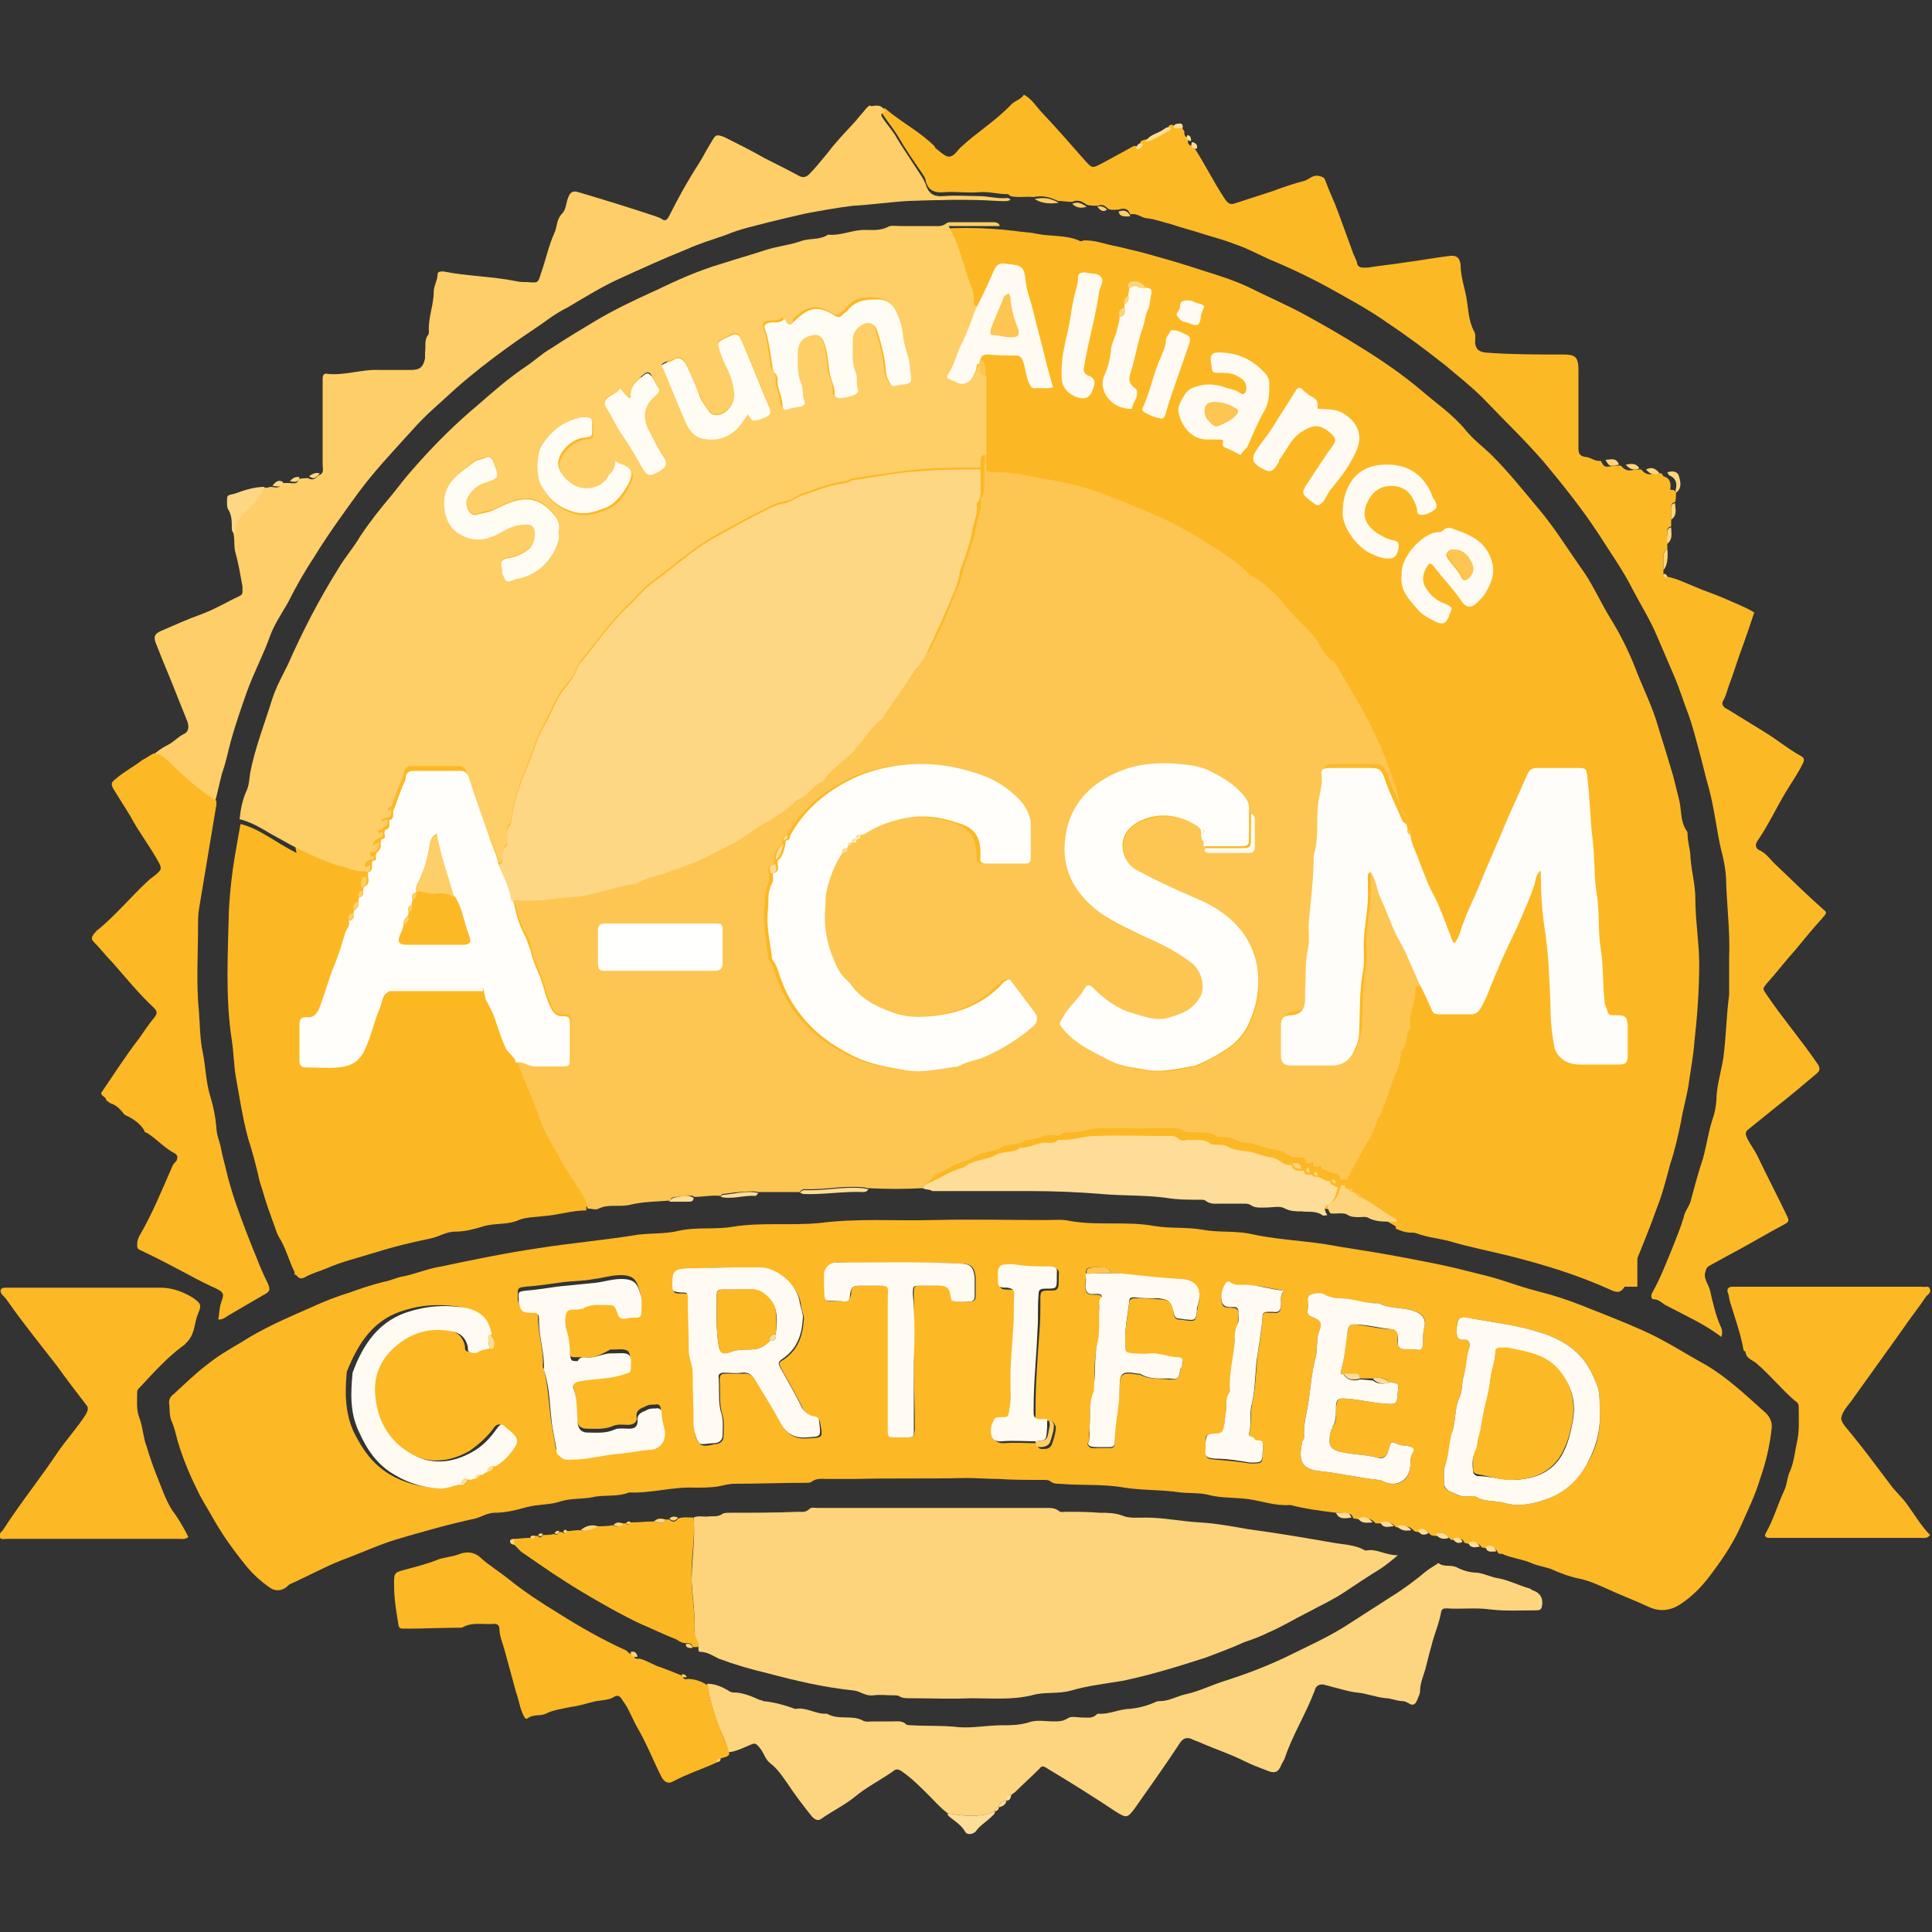 <?xml version="1.0" encoding="utf-8"?>
<!-- Generator: Adobe Illustrator 27.9.0, SVG Export Plug-In . SVG Version: 6.00 Build 0)  -->
<svg version="1.1" id="Layer_1" xmlns="http://www.w3.org/2000/svg" xmlns:xlink="http://www.w3.org/1999/xlink" x="0px" y="0px"
	 viewBox="0 0 200 200" style="enable-background:new 0 0 200 200;" xml:space="preserve">
<rect x="0" y="0" width="200" height="200" fill="#333333" stroke="none"/>
<style type="text/css">
	.st0{fill:#FCB824;}
	.st1{fill:#FDC459;}
	.st2{fill:#FCB926;}
	.st3{fill:#FCB825;}
	.st4{fill:#FDCB6E;}
	.st5{fill:#FED281;}
	.st6{fill:#FED282;}
	.st7{fill:#FEDA98;}
	.st8{fill:#FED489;}
	.st9{fill:#FFFEFD;}
	.st10{fill:#FFFDFA;}
	.st11{fill:#FFFDF8;}
	.st12{fill:#FDC653;}
	.st13{fill:#FECE67;}
	.st14{fill:#FDD47C;}
	.st15{fill:#FCB823;}
	.st16{fill:#FECE68;}
	.st17{fill:#FDD57E;}
	.st18{fill:#FDDD97;}
	.st19{fill:#FDD784;}
	.st20{fill:#FFFDF9;}
	.st21{fill:#FFFEFA;}
	.st22{fill:#FFFFFE;}
	.st23{fill:#FFFBF2;}
	.st24{fill:#FFFCF4;}
	.st25{fill:#0297D7;}
	.st26{fill:#FFFFFF;}
	.st27{fill:#CE0E2D;}
	.st28{fill:#6A747C;}
	.st29{fill:#499BD6;}
	.st30{fill:#2C398D;}
	.st31{fill:#002A73;}
</style>
<path class="st0" d="M166.6,90.4c0.8-3.3,1.3-6.7,1.3-10.2c0-20.9-15.4-38.1-35.5-41c-7.6-9.5-19.3-15.6-32.4-15.6
	c-13,0-24.5,6-32.2,15.3c-21.2,1.8-37.9,19.6-37.9,41.3c0,3.5,0.4,6.9,1.3,10.2h-0.7V132c12.6-5.5,38.1-9.3,67.6-9.3
	c31.5,0,58.5,4.3,70,10.5h1.4V90.4H166.6z"/>
<g>
	<path class="st12" d="M95.5,123c-1.9,0.1-3.7,0.1-5.6,0c-0.2,0-0.4-0.1-0.6-0.1c-2-0.2-4,0.3-6,0.2c-0.2,0-0.4,0.1-0.5,0.3
		c-1.4,0-2.9,0-4.3,0c-1.3-0.3-2.5,0.1-3.7,0.2c-0.1,0-0.1,0.1-0.2,0.2c-0.9-0.1-1.8,0.1-2.7,0.1c-0.7-0.4-1.4-0.1-2.1,0
		c-0.2,0-0.4,0.2-0.4,0.4c-0.1,0-0.2,0-0.3,0c-1.3,0.1-2.5,0.1-3.8,0.4c-1.1,0.3-2.2-0.1-3.3,0.4c-0.3,0.2-0.8,0-1.2,0
		c0-0.3-0.1-0.6-0.2-0.9c-0.8-1.5-1.9-2.8-2.7-4.4c-0.7-1.3-1.5-2.5-2-3.9c-0.7-2.1-1.6-4-2.4-6.1c0.7-0.1,1.3,0.4,2,0.4
		c0.9,0,1.9,0,2.8,0c0.7,0,0.8-0.1,0.8-0.8c0-1.2,0-2.4,0-3.6c0-0.7,0-0.8-0.8-0.8c-0.7,0-1-0.3-1.2-0.9c-0.5-1.1-0.7-2.2-1.1-3.2
		c-0.4-0.9-0.8-1.8-1-2.8c-0.1-0.4-0.2-0.9-0.5-1.3c-0.6-1.1-1-2.3-1.2-3.6c0.1-0.4,0.4-0.5,0.8-0.5c1.4,0.1,2.7,0,4.1-0.2
		c0.8-0.1,1.5-0.2,2.3-0.2c1.9-0.2,3.7-1.1,5.7-1.3c0.1,0,0.1,0,0.2-0.1c1-0.6,2.1-0.8,3.1-1.1c1.3-0.5,2.7-0.9,3.9-1.5
		c1.5-0.8,3.1-1.5,4.5-2.5c0.5-0.4,1.1-0.8,1.7-1.1c1.1-0.6,2.1-1.2,3-2.1c0.1-0.1,0.2-0.2,0.3-0.3c1.1-0.3,1.5-1.6,2.7-1.9
		c0.7-1.1,1.7-1.8,2.6-2.6c1.3-1.2,2.1-2.8,3.5-3.9c0,0,0-0.1,0.1-0.1c1-1.7,2.3-3.3,3.4-5c0.3-0.6,0.8-1.1,1.1-1.6
		c1.1-2.1,2-4.3,2.9-6.5c0.2-0.5,0.4-1,0.5-1.6c0.1-0.8,0.5-1.4,0.7-2.2c0.2-0.7,0.5-1.4,0.6-2.2c0.1-1,0.7-1.9,0.5-3
		c0-0.1,0-0.1,0.1-0.2c0.3-0.4,0.3-0.8,0.3-1.3c0-0.7,0-1.4,0-2.1c0-0.2,0-0.5,0-0.7c0-0.4,0.2-0.6,0.6-0.6c0,0.2,0,0.5,0,0.7
		c0,0.5,0.2,0.8,0.7,0.7c1.9-0.1,3.7,0.4,5.5,0.7c1.9,0.3,3.7,0.8,5.6,1.4c0.8,0.2,1.6,0.6,2.3,0.9c1,0.4,2,0.8,2.9,1.2
		c1.6,0.7,3.2,1.5,4.7,2.4c1.9,1.2,3.9,2.3,5.5,3.9c0.1,0.1,0.1,0.2,0.2,0.2c1,0.5,1.8,1.3,2.6,2c0.5,0.5,0.9,1.1,1.4,1.6
		c0.8,0.9,1.8,1.8,2.6,2.8c0.7,0.9,1,2.1,2.1,2.6c0.1,0,0.1,0.1,0.1,0.2c0.8,1.4,1.7,2.7,2.4,4.1c0.8,1.5,1.6,3,2.3,4.6
		c0.6,1.5,1.1,2.9,1.6,4.4c0.2,0.6,0.2,1.3,0.6,1.9c0.4,0.6,0.5,1.1,0.3,1.8c-0.3-0.1-0.4-0.2-0.5-0.5c-0.6-1.4-1.3-2.8-1.8-4.3
		c-0.3-0.8-0.5-1-1.4-1c-0.6,0-1.3,0-1.9,0c-0.8,0-1.6,0-2.4,0c-0.4,0-0.8,0.1-0.8,0.6c0.1,1.3-0.4,2.5-0.4,3.8
		c0,1.5,0.2,3.1-0.4,4.6c0.1,2.3-0.3,4.6-0.5,6.9c-0.1,0.9,0.1,1.9-0.1,2.8c-0.4,1.4-0.3,2.9-0.3,4.3c0,0.4,0,0.8,0,1.2
		c-0.1,0.9-0.5,1.3-1.4,1.4c-0.8,0.1-1,0.3-1.1,1.1c0,1,0,2,0,3c0,0.8,0.3,1.1,1.1,1.1c1.4,0,2.8,0,4.2,0c1.1,0,2-0.6,2.3-1.6
		c0.2-0.6,0.4-1.3,0.5-1.9c0.1-2.1,0-4.2,0.4-6.3c0.2-1.1,0-2.3,0.1-3.4c0.1-1.7,0.5-3.4,0.4-5.1c0-0.4,0-0.8,0-1.3
		c0-0.2-0.1-0.5,0.3-0.4c0.4,0.8,0.5,1.6,0.9,2.4c0.6,1.3,1.1,2.7,1.7,4c0.3,0.7,0.8,1.4,1.1,2.1c0.4,1,0.9,2,1.3,3
		c-0.2,0.1-0.3,0.4-0.3,0.6c0.1,1.2-0.7,2.3-0.5,3.5c0,0.1-0.1,0.3-0.1,0.4c-0.4,0.8-0.2,1.7-0.9,2.4c0,0,0,0.1,0,0.1
		c0.1,0.8-0.1,1.4-0.5,2.1c-0.7,1.4-0.9,3-1.7,4.4c-0.4,0.8-0.6,1.7-1.1,2.5c-1,1.5-1.8,3.1-2.6,4.7c-0.1,0-0.3,0-0.4,0
		c-0.2,0-0.3,0-0.4-0.2c0-0.3-0.1-0.4-0.4-0.4c-0.5,0-0.9-0.4-1.5-0.5c0-0.3-0.1-0.5-0.4-0.2c-0.1,0-0.3,0-0.4,0
		c-0.1-0.6-0.1-0.6-0.4-0.4c-0.1,0-0.3,0-0.4,0c0-0.6-0.4-0.6-0.9-0.6c-0.3,0-0.6,0-0.9-0.2c-0.4-0.3-0.9-0.5-1.3-0.6
		c-0.8,0-1.5-0.4-2.3-0.6c-0.6-0.1-1.3-0.1-1.9-0.4c-0.5-0.3-0.9-0.3-1.4-0.3c-0.2,0-0.5,0-0.6-0.1c-0.7-0.5-1.5-0.3-2.2-0.4
		c-0.4,0-0.8,0.1-1.1-0.1c-0.4-0.3-0.8-0.3-1.2-0.3c-2.5,0-5,0-7.5,0c-1.2,0-2.4,0.6-3.6,0.4c-0.1,0-0.2,0.1-0.3,0.1
		c-0.3,0.3-0.7,0.3-1,0.2c-1-0.1-1.9,0.6-2.8,0.5c-0.7,0.6-1.7,0.3-2.4,0.7c-0.8,0.5-1.8,0.5-2.7,0.9c-0.3,0.2-0.6,0.4-0.9,0.5
		c-1.3,0.3-2.4,1.1-3.5,1.6C95.9,122.6,95.6,122.7,95.5,123z M88.6,86.8c0.2,0,0.4-0.1,0.4-0.4c1.1-0.8,2.4-1.3,3.8-1.6
		c2-0.4,4.1-0.2,6,0.4c1.6,0.6,2.2,1.5,2.3,3.2c0,0.1,0,0.2,0,0.3c0,0.5,0.1,0.7,0.6,0.7c1.3,0,2.7,0,4,0c0.4,0,0.6-0.1,0.6-0.6
		c0-1.2,0-2.5,0-3.7c0-0.7-0.3-1.4-0.8-1.9c-1.1-1.4-2.5-2.3-4.1-2.9c-3-1.1-6-1.5-9.2-1c-1.8,0.3-3.5,0.8-5.1,1.7
		c-2.4,1.3-4.3,3.1-5.7,5.5c-0.3,0-0.4,0.2-0.4,0.5c0,0.1,0,0.3-0.1,0.4c-0.6,0.6-0.8,1-0.8,1.7c0,0.1,0,0.3,0,0.4
		c-0.7,0-0.6,0.5-0.5,0.9c0,0.4,0.1,0.8-0.1,1.1c-0.4,0.9-0.3,1.8-0.4,2.7c-0.1,1.6,0.2,3.2,0.4,4.8c0,0.1,0,0.3,0.1,0.4
		c0.5,0.6,0.6,1.4,0.9,2.1c0.6,1.7,1.6,3.2,2.8,4.5c1.3,1.5,3,2.5,4.8,3.4c1.7,0.8,3.5,1.1,5.3,1.4c1.8,0.3,3.6-0.2,5.4-0.4
		c0.1,0,0.1,0,0.2-0.1c0.7-0.4,1.6-0.5,2.3-0.8c2-0.8,3.7-2,5.3-3.3c0.5-0.4,0.5-0.9,0.1-1.4c-0.8-1.1-1.6-2.1-2.4-3.2
		c-0.2-0.3-0.3-0.2-0.5-0.1c-0.2,0.1-0.3,0.3-0.5,0.4c-1.6,1.7-3.7,2.7-5.9,3.1c-1.8,0.3-3.8,0.5-5.7-0.3c-1.6-0.6-3.1-1.4-4.1-2.9
		c-0.1-0.1-0.2-0.2-0.3-0.3c-0.7-0.6-1.1-1.4-1.4-2.2c-0.7-1.6-1-3.3-0.9-5c0-0.7,0-1.5,0.2-2.2c0.4-1.4,0.9-2.6,1.6-3.8
		c0.3,0,0.6-0.1,0.5-0.5c0-0.1,0-0.1,0.1-0.2c0.3,0,0.4-0.2,0.4-0.4l0,0C88.4,87.2,88.6,87,88.6,86.8L88.6,86.8z M124.8,87.8
		c-0.2,0.3-0.1,0.4,0.2,0.4c1.4,0,2.8,0,4.2,0c0.4,0,0.6-0.2,0.6-0.6c0-1,0-1.9,0-2.9c0-0.3-0.1-0.5-0.4-0.6
		c0.1-0.6-0.1-1.1-0.5-1.6c-0.8-1.1-2-1.8-3.2-2.4c-1.1-0.5-2.2-0.8-3.4-0.9c-3-0.3-5.7,0-8.3,1.8c-2.1,1.4-3.3,3.3-3.6,5.7
		c-0.5,3.3,0.9,5.9,3.6,7.9c1.6,1.1,3.3,1.9,5.1,2.7c1.6,0.7,3.2,1.5,4.5,2.6c0.8,0.6,1.4,2.2,0.8,3.3c-0.7,1.5-2.1,1.9-3.5,2.3
		c-1.2,0.3-2.4-0.2-3.5-0.5c-1.6-0.5-2.9-1.5-4.1-2.6c-0.5-0.5-0.7-0.3-0.9,0c-0.6,1.1-1.6,1.8-2.2,2.9c-0.5,0.8-0.5,0.8,0.1,1.5
		c1.4,1.5,3.2,2.2,4.9,3.2c1,0.5,2.2,0.6,3.3,0.8c1.8,0.4,3.6-0.1,5.4-0.4c0.1,0,0.1-0.1,0.2-0.1c0.8-0.4,1.7-0.9,2.5-1.3
		c1.1-0.7,2.1-1.6,2.7-2.8c0.5-1.1,0.9-2.2,1-3.5c0.1-1.9-0.1-3.8-1.1-5.4c-1.3-2.1-3.3-3.3-5.5-4.3c-1.9-0.8-3.9-1.7-5.7-2.7
		c-0.7-0.4-1.3-0.9-1.5-1.6c-0.6-1.7,0.2-3.1,1.8-3.7c1.6-0.7,3.2-0.6,4.8,0.1c0.5,0.2,1,0.3,1.3,0.9c0.1,0.5-0.1,1,0.4,1.3
		C124.7,87.4,124.8,87.6,124.8,87.8z M68.4,95.6c-1.9,0-3.8,0-5.7,0c-0.5,0-0.8,0.1-0.8,0.7c0,1.1,0,2.3,0,3.4
		c0,0.5,0.1,0.8,0.6,0.8c3.8,0,7.7,0,11.5,0c0.5,0,0.8-0.3,0.8-0.8c0-1,0-2,0-3.1c0-0.9,0-1-0.9-1C72,95.6,70.2,95.6,68.4,95.6z"/>
	<path class="st3" d="M138.3,156.6c-1.6-0.2-3.2-0.4-4.7-0.8c0,0-0.1,0-0.1,0c-1.5,0.1-2.8-0.4-4.2-0.6c-1.4-0.2-2.7-0.1-4-0.4
		c-1-0.3-2.1-0.2-3.1-0.3c-1.9-0.3-3.9-0.2-5.8-0.5c-2.2-0.4-4.5-0.2-6.7-0.4c-0.3,0-0.6,0-0.9-0.2c-0.2-0.2-0.5-0.2-0.8-0.2
		c-1.6,0-3.1,0-4.7-0.1c-1.1,0-2.2-0.1-3.3-0.1c-3.8,0.1-7.5,0-11.3,0.1c-1,0-2,0-3,0c-0.6,0-1.2-0.1-1.7,0.3
		c-0.1,0.1-0.4,0.1-0.6,0.1c-2.5,0-4.9,0.1-7.4,0.1c-0.6,0-1.2,0.2-1.8,0.3c-0.8,0.1-1.5,0.1-2.3,0.1c-2.3-0.1-4.5,0.6-6.8,0.5
		c-1.2,0.5-2.6,0.2-3.8,0.5c-1.1,0.2-2.2,0.1-3.2,0.4c-1.1,0.4-2.3,0.3-3.5,0.6c-1.1,0.3-2.2,0.6-3.4,0.6c-0.7,0-1.3,0.4-2,0.6
		c-2.8,0.6-5.6,1.4-8.3,2.2c-1.9,0.6-3.6,1.4-5.5,2.1c-1.8,0.7-3.6,1.7-5.4,2.5c-0.2,0.1-0.3,0.3-0.5,0.4c-0.5,0.3-1,0.3-1.5,0
		c-1-0.7-1.9-1.5-2.6-2.4c-1.3-1.6-2.5-3.3-3.5-5.1c-0.5-0.9-1.1-1.8-1.5-2.7c-0.8-1.6-1.5-3.3-2-5c-0.2-0.7-0.3-1.3-0.6-2
		c-0.3-0.6-0.2-1.3-0.3-2c0-0.4,0.2-0.7,0.5-0.9c1.1-1,2.2-2.1,3.4-3c1.1-0.9,2.3-1.6,3.5-2.3c2.3-1.5,4.9-2.6,7.4-3.7
		c1.3-0.6,2.6-1.1,3.9-1.5c1.1-0.4,2.3-0.8,3.5-1.1c0.7-0.1,1.4-0.5,2.2-0.6c1.3-0.3,2.5-0.8,3.8-1c3.3-0.7,6.7-1.4,10.1-1.9
		c3.2-0.5,6.5-0.8,9.7-1.3c1.6-0.3,3.2-0.1,4.8-0.5c1.8-0.4,3.7-0.1,5.5-0.4c3-0.5,6.1-0.1,9.1-0.4c3.9-0.5,7.8-0.2,11.7-0.3
		c3.9-0.1,7.8,0,11.6,0c0.9,0,1.8-0.1,2.6,0.1c2.9,0.5,5.8,0,8.6,0.5c1.7,0.3,3.4,0.1,5.1,0.4c1.6,0.3,3.2,0.1,4.8,0.4
		c2.6,0.6,5.3,0.7,7.9,1.1c2.2,0.4,4.4,0.7,6.6,1.1c2.7,0.5,5.5,1,8.2,1.7c1.2,0.3,2.5,0.6,3.7,1c1.2,0.4,2.4,0.8,3.6,1.1
		c1.6,0.4,3.1,0.9,4.6,1.5c2,0.8,4.1,1.6,6.1,2.5c2.3,1,4.4,2.4,6.6,3.6c2.2,1.3,4.1,3.1,6,4.8c0.5,0.4,0.9,1,0.8,1.8
		c-0.2,1.8-0.6,3.5-1.2,5.2c-0.5,1.7-1.3,3.3-2,4.9c-0.9,2-2.1,3.7-3.4,5.4c-0.8,1-1.6,1.8-2.6,2.5c-1.1,0.8-2.2,1-3.4,0.5
		c-1.5-0.7-3.1-1.3-4.6-2c-0.9-0.4-1.8-0.8-2.8-1c-1-0.2-2-0.6-2.9-1c-0.6-0.2-1.3-0.3-2-0.6c-0.9-0.4-2-0.5-2.9-0.9
		c-0.2-0.1-0.3,0-0.5-0.1c-0.2-0.5-0.5-0.7-1.1-0.5c-0.2,0-0.4-0.1-0.6-0.1c-0.3-0.5-0.7-0.5-1.2-0.4c-0.2,0-0.4,0-0.6-0.1
		c-0.2-0.5-0.6-0.5-1-0.3c-0.1,0-0.2,0-0.4,0c-0.4-0.5-0.8-0.6-1.4-0.4c-0.2,0-0.5,0-0.7-0.1c-0.3-0.4-0.6-0.6-1.1-0.3
		c-0.2,0-0.4,0-0.6-0.1c-0.4-0.5-0.9-0.6-1.5-0.4c-0.1,0-0.2,0-0.4,0c-0.4-0.5-0.8-0.6-1.4-0.4c-0.2,0-0.5,0-0.7,0
		c-0.4-0.5-0.9-0.6-1.5-0.4c-0.3,0-0.5-0.1-0.8-0.1c-0.1-0.3-0.2-0.5-0.6-0.5C139,156.6,138.6,156.6,138.3,156.6z M108.6,147.1
		c-0.3,0-0.6-0.1-0.8,0c-0.5,0-0.7-0.2-0.6-0.6c0-0.2,0-0.4,0-0.6c0-2.7,0.2-5.3,0.4-8c0.1-1.2,0.1-2.3,0.1-3.5
		c0-0.7,0.1-0.8,0.8-0.8c1,0,1.1,0,1.1-1.2c0-0.1,0-0.3,0-0.4c0.1-0.6-0.2-0.7-0.7-0.7c-1.2,0-2.4,0-3.6-0.2c-0.3-0.1-0.7,0-1.1,0
		c-0.5,0-0.8,0.3-0.7,0.8c0,0.2,0,0.4,0,0.6c0,0.9,0,1,1,1c0.5,0,0.7,0.1,0.7,0.7c-0.1,1.1,0,2.1-0.1,3.2c-0.1,1.8-0.3,3.6-0.3,5.5
		c0,1,0,2-0.1,3.1c-0.1,0.8-0.1,0.9-0.9,0.9c-0.4,0-0.7,0.1-0.8,0.5c-0.1,0.2-0.1,0.4-0.2,0.6c-0.2,0.7,0.1,1.4,1.1,1.4
		c1.2-0.1,2.3,0,3.5,0c0,0.4,0.1,0.6,0.5,0.6c0.4,0,0.8,0,1-0.5c0.2-0.6,0.4-1.2,0.4-1.8C109.1,147.2,108.9,147.1,108.6,147.1z
		 M115,131.8c-0.1-0.4-0.4-0.6-0.8-0.6c-0.5,0-1.1-0.1-1.6,0.1c-0.2,0.1-0.2,0.4-0.2,0.6c0,0.1,0,0.3,0,0.4c0,0.5-0.2,1.1,0.1,1.5
		c0.3,0.4,0.9,0.1,1.4,0.3c0.1,0,0.1,0.1,0.2,0.2c-0.3,0.3-0.3,0.7-0.3,1.1c0,1.2,0.1,2.5-0.2,3.7c-0.3,1.3-0.3,2.6-0.3,3.9
		c0,0.4,0.1,0.8-0.1,1.2c-0.5,1.2-0.3,2.4-0.4,3.5c0,0.4-0.1,0.8,0,1.2c0,0.3-0.4,0.5-0.1,0.8c0.2,0.3,0.6,0.2,0.9,0.2
		c0.4,0,0.8,0,1.3,0c0.3,0,0.5-0.1,0.5-0.5c-0.1-1.8,0.4-3.6,0.5-5.5c0-1.7,0.2-1.9,1.9-1.6c0.1,0,0.1,0,0.2,0c0.9,0.5,2,0.4,3,0.5
		c1,0,1,0,1.2-1c0-0.2,0.1-0.4,0.2-0.6c0.1-0.3,0-0.6-0.4-0.6c-1,0-2-0.5-3-0.4c-0.6,0-1.1,0-1.7,0c-0.8,0-0.8-0.1-0.8-0.9
		c-0.1-1.5,0.2-2.9,0.4-4.4c0-0.3,0.2-0.5,0.5-0.5c0.8,0,1.7,0,2.5,0.1c1.1,0,1.5,0.3,1.6,1.5c0.1,0.4,0.2,0.6,0.6,0.6
		c0.3,0,0.6,0.1,0.8,0.1c0.8,0.1,0.9,0,1-0.8c0-0.2,0.1-0.5,0.1-0.7c0.5-1.6-0.1-2.6-1.7-2.7c-1.9-0.1-3.7-0.3-5.6-0.5
		C116.2,131.8,115.6,131.8,115,131.8z M47.7,153.6c0.4,0.1,0.7-0.1,0.7-0.5c0.2-0.1,0.5-0.1,0.7-0.2c0.3,0,0.4-0.1,0.5-0.3
		c0.2-0.1,0.5-0.2,0.7-0.4c0.4,0.1,0.6-0.1,0.7-0.5c0.6-0.3,1-0.7,1.4-1.2c1.2-1.4,1.2-1.7-0.3-2.8c0,0,0-0.1-0.1-0.1
		c-0.3-0.2-0.5-0.2-0.8,0.1c-0.7,1-1.6,1.8-2.6,2.5c-2.1,1.2-4.4,1.4-6.5,0.1c-2-1.2-3.2-3.2-3.5-5.5c-0.3-1.9,0.2-3.6,1.6-5.1
		c1.8-1.9,4.1-2.5,6.6-1.9c0.7,0.2,1.1,0.7,1.3,1.4c0.1,0.3-0.1,0.6,0.3,0.7c0.3,0.1,0.7,0.1,0.9-0.1c0.3-0.3,0.7-0.3,1.1-0.3
		c0.1,0,0.3,0,0.4-0.1c0.2-0.5,0.1-1-0.5-1.4c0-0.4-0.1-0.8-0.4-1.2c-0.7-1.1-1.8-1.5-2.9-1.6c-1.7-0.2-3.4-0.1-5,0.4
		c-3.3,0.9-4.9,3.4-6.1,6.4c-0.2,2.1-0.2,4.2,0.7,6.2c0.9,1.8,1.9,3.3,3.7,4.4c1.5,0.9,3.1,1.3,4.7,1.4
		C46.2,154,46.9,153.5,47.7,153.6z M140.8,142.7c0-0.3-0.2-0.4-0.5-0.4c-0.4,0-0.8,0-1.2,0c-0.2-0.1-0.4-0.1-0.3-0.3
		c0.4-1.4,0.4-2.8,0.7-4.2c0.1-0.5,0.2-0.7,0.7-0.7c1.3,0.1,2.6,0.5,3.9,0.5c0.4,0,0.6,0.3,0.6,0.7c0,0.4-0.2,0.9,0.2,1.2
		c0.4,0.3,0.9,0.1,1.3,0.2c0.1,0,0.3,0,0.4,0c0.5,0,0.7-0.1,0.7-0.6c0-0.5,0-1,0.1-1.5c0.3-1,0-1.6-1.1-1.9
		c-1.2-0.4-2.5-0.2-3.6-0.8c-1.4,0.1-2.7-0.4-4-0.5c-0.5,0-0.9,0-1.4-0.3c-0.5-0.2-1.2-0.3-1.6-0.1c-0.4,0.2-0.2,0.8-0.3,1.3
		c-0.1,0.8-0.1,0.8,0.6,1.1c0.7,0.3,1,0.6,0.6,1.3c-0.3,0.6-0.2,1.2-0.3,1.8c0,0.3,0,0.7-0.1,1c-0.4,1.4-0.5,2.9-0.7,4.3
		c-0.2,1.3-0.6,2.6-0.5,4c0,0.2-0.2,0.3-0.2,0.5c-0.3,1.5-0.4,2.8,1.9,3c2,0.2,4,0.7,6,0.9c0.2,0,0.4,0.1,0.6,0.2
		c1.4,0.6,2.6-0.1,2.7-1.7c0-0.4,0-0.8,0.2-1.2c0.2-0.5,0.1-0.7-0.4-0.8c-0.4-0.1-0.8,0-1.1-0.2c-0.7-0.3-0.7-0.3-0.9,0.4
		c-0.2,0.8-0.5,1.1-1.2,1c-1.1-0.3-2.2-0.3-3.3-0.5c-1.7-0.3-1.9-0.7-1.5-2.4c0-0.1,0-0.2,0.1-0.2c0.5-0.6,0.4-1.3,0.4-2
		c0.1-1,0.2-1.1,1.2-1c1.3,0.1,2.5,0.4,3.8,0.5c1.3,0.1,1.3,0.1,1.4-1.2c0.1-0.9,0.1-0.9-0.8-1c-0.5-0.4-1.1-0.6-1.8-0.4
		C141.7,142.7,141.3,142.7,140.8,142.7z M165.6,146.3c0-2.2,0-2.4-0.7-3.9c-1.1-2.5-3.2-3.8-5.6-4.5c-2.3-0.7-4.6-1-6.9-1.4
		c-1.5-0.2-1.6-0.1-1.6,1.4c0,0.5,0.1,0.8,0.7,0.8c0.6-0.1,0.7,0.4,0.6,0.8c-0.2,1-0.3,2-0.6,3c-0.2,0.7-0.1,1.4-0.4,2.1
		c-0.5,1.1-0.4,2.3-0.7,3.4c-0.3,1.2-0.4,2.5-0.8,3.7c-0.2,0.6-0.1,1.3-0.1,2c0,0.4,0.4,0.6,0.6,0.7c0.6,0.2,1,0.6,1.7,0.5
		c0.4,0,0.8-0.1,1.1,0.1c0.9,0.5,2,0.3,2.9,0.6c1.4,0.4,2.9,0.1,4.3-0.4c1.8-0.7,3.2-1.9,4.2-3.7
		C165.3,149.9,165.7,148.1,165.6,146.3z M75.8,131.2c-1.5,0-3.1,0.1-4.6,0.2c-1.3,0.1-1.5,0.2-1.5,1.5c0,1,0,1,0.9,1
		c0.7,0,0.7,0,0.7,0.8c0,1.7,0.1,3.5,0.1,5.2c0,0.8,0.4,1.5,0.4,2.3c0,1.8,0,3.7,0.1,5.5c0,0.7,0.1,1.4,0.6,1.8c0.3,0.3,1,0.1,1.5,0
		c0.5,0,0.9-0.3,0.9-0.8c0-0.7,0.1-1.5-0.1-2.2c-0.4-1.2-0.2-2.5-0.3-3.7c0-0.5,0.2-0.6,0.6-0.6c0.6,0,1.2,0,1.8,0
		c0.7-0.1,1.1,0.3,1.4,0.8c0.9,1.5,1.8,2.9,2.6,4.4c0.6,1.1,1.4,1.6,2.7,1.5c1.6-0.1,1.6,0,1.3-1.6c-0.1-0.5-0.2-0.5-0.6-0.6
		c-0.5-0.1-0.9-0.3-1.2-0.9c-0.6-1.3-1.4-2.6-2.1-3.9c-0.4-0.8-0.5-0.8,0.2-1.2c1.4-1,1.9-2.4,2-4c0.1-0.6-0.3-1.2-0.3-1.7
		c-0.2-1.8-2.4-3.7-4.3-3.7C77.6,131.2,76.7,131.2,75.8,131.2z M60.5,140.5c-0.3,0-0.6,0-0.8,0c-0.7,0-0.7,0-0.8-0.8
		c-0.1-0.8-0.1-1.5-0.3-2.3c-0.2-0.6-0.3-1.4,0-2c0.2-0.4,0.9-0.1,1.4-0.3c0.1,0,0.2,0,0.2,0c0.8-0.5,1.6-0.4,2.4-0.4
		c0.8,0,0.9,0,1.2,0.8c0.2,0.5,0.4,0.7,0.9,0.6c0.4-0.1,0.8,0,1.2-0.1c0.3,0,0.5-0.2,0.4-0.5c0-0.6,0.1-1.3-0.1-1.9
		c-0.3-1.1-0.6-1.6-2-1.6c-0.9,0-1.8,0.3-2.7,0.4c-1,0.2-2,0.2-3,0.3c-1.4,0.2-2.8,0.4-4.1,0.5c-0.8,0.1-0.8,0.1-0.8,0.9
		c0,0.1,0,0.3,0,0.4c0.1,0.8,0.3,1,1.2,1c0.8,0,0.9,0,0.9,0.9c0,1.7,0.6,3.3,0.5,5c0,0.1,0,0.2,0.1,0.3c0.4,1.6,0.5,3.3,0.7,5
		c0.1,1,0.4,2.1,0.5,3.1c0,0.3,0.2,0.4,0.4,0.6c0.4,0.4,0.8,0.3,1.3,0.3c1.6,0,3.2-0.5,4.8-0.6c1-0.1,2-0.3,3-0.4
		c1.4-0.1,1.9-1.1,1.7-2.1c-0.1-0.6-0.3-1.1-0.3-1.7c0-0.4-0.2-0.6-0.6-0.5c-0.3,0-0.7,0-1,0.2c-0.5,0.2-1,0.4-0.9,1.1
		c0.1,0.5-0.3,0.8-0.9,0.8c-0.5,0-1-0.1-1.5,0.1c-0.9,0.4-1.8,0.3-2.7,0.3c-0.7,0-1-0.3-1.1-1c-0.1-1.2,0-2.4-0.4-3.5
		c-0.2-0.5,0-0.7,0.6-0.8c1.6-0.3,3.3-0.2,4.8-0.8c0.3-0.1,0.5-0.1,0.5-0.5c0.1-1.5,0-1.7-1.6-1.6c-0.1,0-0.3,0-0.4,0
		C62.4,140.1,61.5,140.7,60.5,140.5z M94.6,141C94.7,141,94.7,141,94.6,141c0-2.3,0-4.6,0-7c0-0.9,0-0.9,0.9-0.9c0.6,0,1.1,0,1.7,0
		c0.9,0,1.1,0.2,1.3,1.1c0,0.2,0,0.5,0.3,0.5c0.6,0.1,1.3,0.1,1.9,0c0.3-0.1,0.3-0.4,0.3-0.6c0-0.6,0-1.2,0-1.8
		c-0.1-1.1-0.4-1.5-1.6-1.5c-4.2-0.1-8.3,0-12.5-0.1c-0.1,0-0.3,0-0.4,0c-0.6,0.1-1,0.5-1.1,1.1c0,0.4,0,0.8,0,1.2
		c0,2-0.2,1.7,1.8,1.7c0.5,0,0.8-0.1,0.9-0.7c0-0.8,0.2-0.9,1.1-0.9c0.4,0,0.8,0,1.3,0c1.8,0,1.5-0.2,1.5,1.5c0,4.3,0,8.7,0,13
		c0,1.3-0.1,1.2,1.2,1.2c0.2,0,0.5,0,0.7,0c0.7,0,0.7,0,0.8-0.8C94.7,145.6,94.6,143.3,94.6,141z M132.9,133.6
		c-1.4-0.2-2.6-0.6-4-0.5c-0.5,0-1.1,0.1-1.6-0.3c-0.1-0.1-0.3-0.1-0.4,0.1c-0.4,0.6-0.6,1.3-0.4,2c0.1,0.6,0.7,0.4,1.2,0.5
		c0.3,0,0.5,0.2,0.5,0.5c0,0.4,0,0.9-0.1,1.3c-0.2,0.6-0.3,1.2-0.3,1.8c0,1.7-0.6,3.3-0.5,5c0,0.1,0,0.2,0,0.2
		c-0.5,0.6-0.3,1.4-0.4,2.1c-0.1,0.5-0.1,0.9-0.2,1.4c-0.1,0.7-0.3,0.8-1,0.8c-0.9,0-0.9,0-0.9,0.9c0,0.2,0,0.4,0,0.5
		c0,1,0,1.1,1,1.2c1.2,0.1,2.4,0.2,3.6,0.4c0.1,0,0.3,0,0.4,0c0.8,0,0.9-0.1,0.9-0.9c0-0.4,0.1-0.8,0-1.2c-0.1-0.4-0.6-0.1-0.8-0.3
		c-0.1-0.1-0.3-0.2-0.4-0.3c-0.1-0.1-0.2-0.2-0.2-0.3c0.3-1,0.1-2.1,0.3-3.1c0.4-1.7,0.4-3.5,0.6-5.2c0.2-1.2,0.4-2.5,0.5-3.8
		c0-0.4,0.2-0.6,0.6-0.5c0.2,0,0.4,0,0.5,0c0.5,0.1,0.8-0.1,0.8-0.7C132.6,134.7,132.5,134.2,132.9,133.6z"/>
	<path class="st0" d="M139.1,122.7c0.9-1.6,1.7-3.2,2.6-4.7c0.5-0.8,0.7-1.7,1.1-2.5c0.8-1.4,1-3,1.7-4.4c0.3-0.7,0.5-1.3,0.5-2.1
		c0,0,0-0.1,0-0.1c0.7-0.7,0.5-1.6,0.9-2.4c0.1-0.1,0.2-0.3,0.1-0.4c-0.2-1.2,0.6-2.3,0.5-3.5c0-0.3,0.1-0.5,0.3-0.6
		c0.4,0.9,0.8,1.8,1.3,2.7c0.2,0.4,0.4,0.5,0.8,0.5c1.1,0,2.2,0,3.3,0c0.4,0,0.7-0.1,0.9-0.5c0.3-0.5,0.6-1,0.8-1.6
		c1-2.3,2-4.5,3-6.8c0.7-1.4,1.3-2.9,1.8-4.4c0.2-0.5,0.1-1.1,0.7-1.6c0.1,2.1,0.2,4.1,0.4,6c0.4,2.6,0.4,5.2,0.6,7.8
		c0.1,1.5,0.2,2.9,0.4,4.4c0,0.2,0.1,0.4,0.2,0.6c0.5,0.9,1.4,1.3,2.4,1.3c1.3,0,2.6,0,3.9,0c0.9,0,1.1-0.2,1.1-1c0-1,0-2,0-3.1
		c0-0.9-0.2-1-1.1-1c-1.2-0.1-0.9,0-1.2-1c-0.1-0.2,0-0.3-0.1-0.5c-0.2-1.8-0.1-3.6-0.4-5.4c-0.3-1.8-0.1-3.7-0.4-5.6
		c-0.3-1.8-0.2-3.6-0.4-5.4c-0.3-2.3-0.2-4.6-0.6-6.9c-0.1-0.8-0.1-0.8-0.9-0.8c-1.4,0-2.9,0-4.3,0c-0.5,0-0.8,0.1-1,0.7
		c-0.6,1.6-1.4,3.1-2.1,4.7c-0.9,2.2-1.9,4.4-2.8,6.6c-0.6,1.3-1.3,2.6-1.7,4c-0.2,0.7-0.4,1.5-0.9,2.1c-0.1,0-0.2-0.1-0.2-0.1
		c-0.6-1.5-1.1-3.1-1.8-4.5c-0.6-1.3-1.2-2.6-1.7-3.9c-0.3-0.9-0.9-1.7-0.9-2.7c0.1-0.3,0-0.5-0.3-0.5c0-0.2-0.1-0.4-0.1-0.5
		c0.2-0.6,0.1-1.2-0.3-1.8c-0.4-0.5-0.4-1.2-0.6-1.9c-0.5-1.5-1-3-1.6-4.4c-0.7-1.6-1.4-3.1-2.3-4.6c-0.8-1.4-1.6-2.8-2.4-4.1
		c0-0.1-0.1-0.1-0.1-0.2c-1.1-0.6-1.4-1.7-2.1-2.6c-0.8-1-1.8-1.8-2.6-2.8c-0.5-0.5-0.8-1.1-1.4-1.6c-0.8-0.7-1.6-1.6-2.6-2
		c-0.1,0-0.2-0.1-0.2-0.2c-1.6-1.6-3.6-2.7-5.5-3.9c-1.5-0.9-3.1-1.7-4.7-2.4c-1-0.4-2-0.8-2.9-1.2c-0.8-0.3-1.5-0.6-2.3-0.9
		c-1.8-0.6-3.7-1.1-5.6-1.4c-1.8-0.3-3.6-0.8-5.5-0.7c-0.6,0-0.8-0.2-0.7-0.7c0-0.2,0-0.5,0-0.7c0-2.7,0-5.5,0-8.2
		c0-0.6,0.2-1.3-0.5-1.7c0.1-0.5,0.5-0.5,0.9-0.5c0.9,0,1.8,0,2.7,0.1c0.4,0,0.6,0.1,0.8,0.6c0.3,0.8,0.3,1.7,0.7,2.4
		c0.1,0.2,0.2,0.5,0.5,0.4c0.6,0,1.3,0.1,1.9-0.1c-0.2-0.7-0.4-1.5-0.6-2.2c-0.5-2.1-1.1-4.2-1.6-6.3c-0.2-0.8-0.5-1.5-0.6-2.3
		c-0.3-1.8-0.3-1.8-2.1-2c0,0-0.1,0-0.1,0c-0.6-0.2-0.9,0.1-1.1,0.7c-0.6,1.4-1.1,2.7-1.9,4c-0.4,0-0.4-0.3-0.4-0.6
		c0.1-0.9-0.3-1.7-0.6-2.4c-0.6-1.7-1-3.5-2-5.3c1.9,0,3.6,0,5.3,0c1.3,0,2.7-0.2,3.9,0.1c1.5,0.3,3,0.1,4.4,0.7
		c0.1,0.1,0.3,0.1,0.4,0c1.2-0.1,2.3,0.4,3.5,0.6c0.8,0.2,1.7,0.4,2.5,0.6c2.2,0.6,4.3,1.2,6.4,1.9c1.6,0.5,3.2,1,4.7,1.7
		c2,1,4.1,1.9,6.1,3c2,1.1,3.9,2.2,5.8,3.4c2.1,1.3,4.1,2.7,5.9,4.2c1.6,1.4,3.4,2.6,4.7,4.2c0.8,1,1.9,1.8,2.8,2.7
		c1.7,1.7,3.2,3.6,4.8,5.5c1.6,1.9,2.9,4,4.3,6c1.2,1.6,2,3.5,3.1,5.3c1,1.6,1.9,3.4,2.6,5.2c0.8,2.1,1.8,4,2.4,6.2
		c0.5,1.6,1,3.2,1.5,4.9c0.2,0.8,0.4,1.6,0.6,2.4c0.3,1.1,0.1,2.3,0.8,3.3c0.1,0.1,0.1,0.3,0.1,0.4c0,0.8,0.3,1.6,0.3,2.4
		c0.1,1.4,0.5,2.8,0.5,4.2c0,2.3,0.4,4.6,0.4,6.8c0,2.7-0.2,5.4-0.5,8.1c-0.1,1.4-0.4,2.9-0.6,4.4c-0.2,1.3-0.6,2.6-0.8,3.9
		c-0.3,1.4-0.6,2.8-1.1,4.3c-0.4,1.5-0.8,3.1-1.4,4.6c-0.7,2-1.5,3.9-2.3,5.9c-0.3,0.7-0.6,1.3-0.9,2c-0.4,0.7-0.7,0.9-1.4,0.6
		c-3.5-1.6-7.1-2.7-10.7-3.6c-2-0.5-4.1-0.9-6.1-1.5c-1.1-0.3-2.3-0.4-3.4-0.8c-0.2-0.1-0.5-0.1-0.7-0.1c-0.5,0-1-0.2-1.5-0.4
		c0-0.1,0-0.3-0.1-0.3c-1.3-0.7-2.4-1.7-3.7-2.3c0-0.3-0.2-0.4-0.4-0.4c-0.2,0-0.3-0.1-0.4-0.2c0-0.3-0.1-0.5-0.4-0.2
		C139.3,123.1,139.2,123,139.1,122.7z M116.4,31.9c-0.6,0.1-0.6,0.5-0.5,0.9c-0.1,0.5-0.2,1-0.3,1.5c-0.2,0.7-0.5,1.4-0.6,2.1
		c-0.1,0.8-0.3,1.7-0.6,2.3c-0.7,1.5,0.4,3.4,2.3,3.6c0.2,0,0.4,0,0.5-0.1c0.1-0.6,0.6-1,0.5-1.6c0-0.2,0-0.3-0.2-0.4
		c-0.6-0.5-0.8-0.9-0.5-1.5c0.6-1.5,0.8-3,1.2-4.5c0.2-0.7,0.3-1.5,0.6-2.1c0.3-0.6,0.2-1.2,0.4-1.7c0.1-0.4-0.2-0.5-0.6-0.6
		c-0.4-0.6-1.1-0.8-1.6-0.5c-0.2,0.1-0.4,0.3-0.1,0.6c0,0.3-0.1,0.5-0.1,0.8c-0.4,0.2-0.6,0.5-0.4,0.9
		C116.5,31.6,116.5,31.8,116.4,31.9z M145.1,59.6c-0.1,1.4,0.7,2.4,1.4,3.4c0.5,0.7,1.3,1.1,2.1,1.5c0.7,0.3,1,0.2,1.3-0.6
		c0,0,0-0.1,0-0.1c0.4-0.8,0.4-0.8-0.4-1.2c-0.6-0.3-1.1-0.6-1.6-1.1c-0.8-1-0.9-1.8-0.3-2.7c0.3-0.4,0.5-0.5,0.7-0.1
		c0.9,1.2,2,2.2,2.8,3.5c0.6,0.9,1,0.9,1.8,0.2c0.2-0.2,0.5-0.5,0.7-0.8c1-1.6,1.2-2.8,0.3-4.4c-0.8-1.5-2.3-2-3.7-2.4
		c-0.3-0.1-0.6-0.1-0.9,0.2c-0.2,0.2-0.4,0.2-0.7,0.2C147.2,55.3,144.9,57.7,145.1,59.6z M136.4,42.3c0-0.9,0-0.9-0.7-1.4
		c-0.2-0.1-0.4-0.3-0.6-0.5c-0.3-0.4-0.6-0.2-0.8,0.1c-0.8,1.3-1.7,2.5-2.4,3.8c-0.5,0.9-1.2,1.6-1.7,2.4c-0.5,0.8-0.5,1.2,0.3,1.6
		c1.1,0.7,1.4,0.6,2.1-0.5c0.1-0.1,0.1-0.2,0.1-0.3c0.7-0.9,1.1-2,2.1-2.7c1.2-0.9,1.9-1,3.1,0c0.5,0.4,0.6,0.9,0.3,1.3
		c-0.9,1.2-1.7,2.5-2.5,3.7c-0.9,1.4-0.9,1.4,0.5,2.3c0.5,0.4,0.7,0.1,1-0.2c0.4-0.4,0.6-0.9,0.9-1.4c0.9-1.1,1.8-2.3,2.4-3.6
		c0.9-1.8,0.3-3.2-1.4-4.2C138.1,42.3,137.3,42.4,136.4,42.3z M128.4,47.1c0.2-0.3,0.4-0.6,0.6-0.9c0.6-1.3,1-2.6,1.8-3.8
		c0.6-0.9,0.6-1.8,0.5-2.8c0-0.3-0.1-0.6-0.3-0.9c-1.2-1.4-2.6-2.2-4.5-2.3c-1.1,0-1.3,0.2-1.2,1.3c0.1,0.7,0.1,0.8,0.9,0.8
		c0.7,0,1.3,0.1,1.9,0.4c0.6,0.4,0.8,0.8,0.8,1.4c0,0.4-0.3,0.5-0.6,0.3c-0.5-0.4-1.1-0.4-1.6-0.6c-1.1-0.4-2.1-0.4-3.2,0
		c-0.6,0.2-0.8,0.6-1.1,1c-0.2,0.5-0.6,1-0.5,1.6c0.3,1.4,1.3,2.8,3,2.8c0.4,0,0.8,0,1.3,0c0.2,0,0.4,0.1,0.3,0.3
		c-0.2,0.4,0.1,0.5,0.4,0.6C127.4,46.5,127.9,46.8,128.4,47.1z M143.7,48.1c-3.2-0.1-4.6,2.2-4.9,4.7c-0.2,1.6,1.4,3.8,2.9,4.5
		c0.7,0.3,1.4,0.6,2.1,0.5c0.5-0.1,0.8-0.5,0.8-1.2c0.1-0.6-0.3-0.6-0.7-0.7c-0.3,0-0.7-0.2-1-0.4c-1.5-0.8-2.4-2.2-1.4-3.8
		c0.5-0.9,1.3-1.4,2.3-1.4c1,0,1.8,0.4,2.3,1.4c0.2,0.4,0.4,0.7,0.4,1.2c0,0.3,0.2,0.4,0.5,0.4c0.6,0,1-0.3,1.4-0.6
		c0.3-0.2,0.2-0.8-0.2-1.1c0,0-0.1-0.1-0.1-0.2C147.5,49.3,145.9,48.1,143.7,48.1z M109.9,38.3c0,0.2,0,0.5,0,0.7c0,1,0.5,1.6,1.3,2
		c1.1,0.5,1.7,0.3,2-0.9c0.2-0.6,0.1-1-0.5-1.2c-0.3-0.1-0.6-0.4-0.5-0.8c0.3-1.3,0.6-2.6,0.8-3.9c0.3-1.4,0.6-2.7,0.8-4.1
		c0.1-0.5,0.6-1,0.1-1.5c-0.4-0.4-1-0.2-1.5-0.4c0,0-0.1,0-0.1,0c-0.4-0.1-0.6,0-0.7,0.5c0,0.8-0.3,1.6-0.5,2.5
		c-0.2,0.9-0.3,1.9-0.5,2.8C110.3,35.4,109.9,36.8,109.9,38.3z M120.1,43.3c0.2,0,0.5-0.1,0.6-0.5c0.8-2.4,1.6-4.7,2.4-7.1
		c0.1-0.3,0.2-0.7-0.2-0.9c-0.5-0.2-1-0.6-1.7-0.5c-0.1,0-0.1,0.1-0.1,0.2c-0.1,0.3-0.4,0.5-0.4,0.8c0,0.6-0.3,1.2-0.5,1.7
		c-0.9,1.7-1.1,3.6-1.9,5.3c-0.1,0.2-0.1,0.4,0.2,0.5C119,43,119.4,43.3,120.1,43.3z M124.7,31.7c-0.4-0.2-0.8-0.3-1.1-0.5
		c-0.4-0.2-0.9-0.3-1.3-0.1c-0.3,0.1-0.2,0.6-0.3,0.8c0,0.1,0,0.1-0.1,0.2c-0.3,0.3,0,0.5,0.1,0.8c0.3,0.4,0.7,0.3,1.1,0.5
		c0.7,0.3,1,0.2,1.1-0.6C124.3,32.5,124.5,32.1,124.7,31.7z"/>
	<path class="st13" d="M102.1,38.9c0,2.7,0,5.5,0,8.2c-0.4,0-0.6,0.1-0.6,0.6c0,0.2,0,0.5,0,0.7c-2.2,0-4.4,0-6.5,0.2
		c-2.2,0.2-4.4,0.6-6.6,0.9c-0.3,0-0.6,0.3-0.9,0.3c-1.5,0.2-2.8,0.7-4.2,1.2c-0.7,0.2-1.3,0.8-2.1,0.9c-0.7,0.1-1.3,0.4-1.9,0.7
		c-1.8,0.9-3.6,1.9-5.4,2.9c-2.3,1.3-4.2,3.1-6.3,4.6c-1,0.7-1.7,1.7-2.6,2.5c-1.8,1.7-3.2,3.8-4.9,5.8c-0.1,0.1-0.1,0.2-0.2,0.3
		c-0.3,0.9-0.8,1.6-1.4,2.3c-1,1.2-1.5,2.7-2.2,4c-0.8,1.4-1.2,2.9-1.8,4.4c-0.8,1.8-1.3,3.6-1.6,5.5c0,0.1,0,0.2-0.1,0.3
		c-0.4,0.5-0.3,1-0.3,1.6c0,0.2,0,0.5-0.1,0.6c-0.4,0.4-0.3,1-0.4,1.5c0,0.2-0.1,0.4-0.4,0.4c-0.2-1.2-0.8-2.2-1.2-3.3
		c-0.7-1.9-1.4-3.8-2-5.8c-0.1-0.4-0.3-0.9-0.9-0.9c-1.6,0-3.2,0-4.9,0c-0.4,0-0.7,0.2-0.8,0.7c0,0.2-0.1,0.4-0.2,0.6
		c-0.4,1-0.7,1.9-1.1,2.9c-0.5,0.1-0.3,0.5-0.4,0.9c0,0.1,0,0.1,0,0.2c-0.7,0.2-0.7,0.3-0.4,0.8c0,0.1,0,0.3-0.1,0.4
		c-0.3,0.1-0.7,0.2-0.3,0.6c0,0.1,0,0.3-0.1,0.4c-0.5,0.2-0.7,0.5-0.4,1c0,0.1,0,0.3-0.1,0.4c-0.2,0-0.6,0-0.3,0.4
		c0,0.1,0,0.3-0.1,0.4c-0.4,0.2-0.7,0.4-0.4,0.8c0,0.1,0,0.3,0,0.4c-0.1,0-0.2,0-0.4,0c-0.7,0-1.4-0.3-2.1-0.5
		c-1.2-0.3-2.3-0.8-3.4-1.3c-1.4-0.6-2.7-1.4-4-2.1c-1-0.6-2-1.2-3.2-1.5c0.1-1,0.3-2,0.7-2.9c0.3-0.6,0.3-1.3,0.4-1.9
		c0.5-2.6,1.5-5.1,2.3-7.7c0.4-1.2,1-2.3,1.6-3.5c1.5-3.4,3.2-6.7,5.2-9.9c0.7-1.2,1.6-2.2,2.3-3.4c1-1.5,2.1-2.9,3.3-4.3
		c0.7-0.9,1.4-1.8,2.2-2.7c2.1-2.4,4.3-4.6,6.7-6.6c1.6-1.4,3.2-2.8,5-4c0.9-0.6,1.6-1.3,2.5-1.8c1.5-1,3-1.9,4.5-2.8
		c2-1.2,4.1-2.2,6.3-3.2c2.3-1.1,4.5-2.1,6.9-2.8c1.5-0.5,3-0.9,4.5-1.4c1.2-0.4,2.4-0.5,3.6-0.9c1-0.4,2-0.1,2.9-0.7
		c0,0,0.1,0,0.1,0c1.3,0.1,2.4-0.5,3.7-0.5c0.8,0,1.6,0.1,2.4-0.3c0.3-0.2,0.8-0.1,1.3-0.1c1.1,0,2.2,0,3.3,0c0.5,0,1,0.1,1.5-0.3
		c0.1-0.1,0.4-0.1,0.6-0.1c1.4,0,2.8,0,4.1,0c0.3,0,0.7,0,0.8,0.4c-1.7,0-3.4,0-5.3,0c1,1.8,1.4,3.5,2,5.3c0.2,0.7,0.7,1.5,0.6,2.4
		c0,0.3,0,0.6,0.4,0.6c-0.4,1.1-0.8,2.3-1.3,3.3c-0.5,1.1-0.8,2.2-1.4,3.2c-0.4,0.6-0.4,0.6,0.3,0.9c0.1,0.1,0.2,0.2,0.4,0.2
		c0.7,0.3,1.3,0.1,1.7-0.6c0.2-0.3,0.4-0.7,0.4-1.1c0-0.2,0.2-0.3,0.3-0.3c0,0.3,0,0.6,0,0.8C101.5,38.8,101.7,38.9,102.1,38.9z
		 M81.7,33.6c-0.2-0.1-0.4-0.3-0.5-0.5c-0.1-0.1-0.2-0.3-0.3-0.2c-0.4,0.4-0.9,0.2-1.4,0.3c-0.4,0.1-0.6,0.2-0.5,0.7
		c0.4,1.1,0.5,2.3,0.7,3.4c0.1,0.4,0,0.8,0.4,1.2c0.1,0.1,0.2,0.4,0.2,0.6c-0.1,0.9,0.4,1.7,0.5,2.6c0,0.4,0.2,0.5,0.5,0.5
		c0.5-0.1,1-0.2,1.4-0.3c0.2-0.1,0.6-0.2,0.4-0.5c-0.4-0.7-0.2-1.4-0.4-2c-0.5-1-0.3-2.1-0.3-3.1c0-1,0.5-1.6,1.5-1.8
		c0.5-0.1,0.8,0,1.1,0.5c0.6,1.1,0.5,2.3,0.7,3.4c0.2,0.8,0.6,1.5,0.5,2.3c0,0.1,0.1,0.2,0.3,0.3c0.3,0.1,1.8-0.2,2-0.5
		c0.1-0.1,0.2-0.2,0.1-0.4c-0.2-0.5,0-1.2-0.2-1.7c-0.5-1.2-0.3-2.4-0.3-3.6c0-0.6,0.7-1.4,1.2-1.5c0.6-0.2,1.1,0.1,1.3,0.7
		c0.4,1.4,0.8,2.7,0.9,4.1c0,0.6,0.3,1.2,0.6,1.6c0.1,0.2,0.8-0.1,1.2-0.1c0,0,0.1,0,0.1,0c0.6-0.1,0.8-0.3,0.7-0.8
		c-0.1-0.7-0.2-1.4-0.3-2.1c-0.2-0.9-0.5-1.8-0.6-2.7c0-0.8-0.3-1.4-0.7-2.1c-0.4-0.7-1-1-1.8-1.1c-1.2-0.1-2.4,0-3.2,1.2
		c-0.1,0.1-0.3,0.2-0.4,0.3c-0.3,0.4-0.6,0.3-1,0.1c-1.4-0.9-2.5-0.9-4,0.6C82.1,33.3,82,33.6,81.7,33.6z M57.8,55.1
		c0.3-1-0.3-1.8-0.9-2.4c-0.6-0.6-1.3-1.1-2.4-1.1c-1.3,0-2.3,0.6-3.4,1.1c-0.6,0.2-1.2,0.3-1.8,0.5c-0.7,0.2-1.3-1.2-0.9-1.8
		c0.4-0.6,0.9-1.2,1.7-1.5c1.6-0.5,1.5-0.5,1-2.1c-0.2-0.6-0.5-0.6-0.9-0.5c-0.4,0.2-0.9,0.2-1.2,0.5c-1.2,1-2.6,1.8-3,3.6
		c-0.3,1.4,0.3,3,1.6,3.8c1.5,0.8,2.9,0.5,4.3-0.2c0.8-0.4,1.7-0.8,2.6-0.8c0.4,0,0.7,0.2,0.8,0.5c0.2,0.7,0.1,1.5-0.5,2
		c-0.6,0.6-1.4,0.9-2.3,1c-0.5,0.1-0.7,0.3-0.6,0.8c0,0.3,0,0.7,0.2,1c0.4,0.8,0.4,0.8,1.2,0.4c0.1,0,0.3-0.1,0.4-0.1
		c1.7-0.4,2.9-1.4,3.7-2.9C57.8,56.4,58,55.8,57.8,55.1z M77.4,42.9c0.5,0.7,0.5,0.7,0.9,0.5c0.2-0.1,0.5-0.1,0.7-0.2
		c0.6-0.2,0.8-0.6,0.6-1.2c-0.9-2.1-1.7-4.2-2.6-6.3c-0.6-1.5-0.6-1.5-2.1-0.7c-0.7,0.3-0.6,0.3-0.4,1.2c0.2,0.6,0.4,1.2,0.7,1.7
		c0.4,0.8,0.7,1.7,0.8,2.6c0.1,1-0.5,2-1.4,2.3c-0.4,0.1-0.9,0.1-1.2-0.3c-0.4-0.6-0.8-1.2-1.1-1.9c-0.4-1-0.8-2-1.3-3
		c-0.3-0.6-0.7-0.8-1.2-0.5c-0.4,0.2-0.9,0.3-1.3,0.6c0.9,2.1,1.7,4.2,2.6,6.2c0.3,0.6,0.8,1.3,1.6,1.4c1.3,0.3,2.5,0,3.5-0.9
		C76.6,44.1,77,43.5,77.4,42.9z M63.7,47.7c0,0.7-0.3,1.2-0.6,1.7c-0.5,1-1.7,1.6-2.8,1.3c-1.1-0.2-2.3-1.4-2.4-2.3
		c-0.1-1.2,1.4-2.8,2.7-2.9c0.8-0.1,0.8-0.1,0.8-0.9c0-0.1,0-0.3,0-0.4c0-0.7-0.2-0.8-0.8-0.8c-0.2,0-0.5,0-0.7,0.1
		c-1.6,0.4-2.9,1.4-3.7,2.8c-0.6,0.9-0.6,3.1-0.1,4.1c0.7,1.3,1.6,2.2,3.1,2.7c1.3,0.5,2.4,0.1,3.5-0.3c1.2-0.4,2-1.5,2.5-2.6
		c0.6-1.1,0.3-1.6-0.9-2C64.1,48,64,47.9,63.7,47.7z M64.2,40.2c-0.3,0.5-0.8,0.6-1.2,0.8c-0.4,0.3-0.5,0.6-0.3,1
		c0.4,0.8,0.8,1.5,1.3,2.3c0.7,1.2,1.6,2.4,2.3,3.7c0.7,1.2,0.8,1.3,2.1,0.6c0.6-0.4,0.7-0.7,0.3-1.4c-0.6-0.9-1.2-1.9-1.6-2.9
		c-0.6-1.2-0.4-2.4,0.6-3.3c0.1-0.1,0.3-0.2,0.4-0.4c0.1-0.1,0.2-0.3,0.1-0.5c-0.3-0.4-0.5-0.9-0.8-1.3c-0.1-0.2-0.3-0.4-0.7-0.1
		c-0.7,0.6-1.5,1.1-1.4,2.2c0,0.1,0,0.2-0.2,0.2C64.8,40.9,64.5,40.6,64.2,40.2z"/>
	<path class="st2" d="M173.5,51c0,0.3,0,0.7-0.1,1c-0.3,0-0.4,0.2-0.4,0.5c0,0.4,0,0.8,0,1.2c0,0.3,0,0.5,0,0.8
		c-0.2,0-0.4,0.2-0.4,0.4c0,0.4-0.1,0.9,0,1.3c0,0.2,0,0.4,0,0.6c-0.3,0.2-0.4,0.4-0.4,0.8c0,0.5,0,0.9,0,1.4c0,0.1,0,0.2,0,0.3
		c-0.1,0.3,0.1,0.5,0.4,0.4c1,0.2,2,0.7,3,1.1c0.9,0.4,1.9,0.7,2.8,1.1c1.1,0.5,2.2,0.9,3.2,1.5c-0.4,1.2-0.8,2.4-1.2,3.5
		c-0.5,1.3-0.9,2.7-1.4,4c-0.2,0.5-0.3,1.1-0.6,1.6c-0.2,0.3-0.1,0.7,0.4,0.9c1.3,0.8,2.6,1.6,3.9,2.4c1.3,0.8,2.5,1.8,3.8,2.5
		c0.3,0.2,0.3,0.4,0.1,0.8c-0.5,1-1.2,2-1.8,3c-1,1.7-1.8,3.4-2.9,5c-0.2,0.3-0.2,0.7,0.2,0.9c0.7,0.3,1.1,0.9,1.6,1.4
		c1.7,1.6,3.3,3.2,5,4.7c0.5,0.4,0.4,0.4-0.1,1c-1,1.1-1.9,2.2-2.8,3.3c-1,1.1-1.9,2.3-2.9,3.4c-0.5,0.6-0.4,0.6,0,1.2
		c1.7,2.5,3.6,4.7,5.3,7.2c0.3,0.5,0.1,0.7-0.1,0.9c-1.3,1.1-2.6,2.2-4,3.3c-1,0.8-2.1,1.7-3.1,2.5c-0.4,0.3-0.3,0.6-0.1,1
		c0.3,0.6,0.7,1.1,1,1.7c1,2.1,2.1,4.2,3.1,6.3c0.2,0.4,0.2,0.6-0.2,0.8c-1.9,1-3.7,2.1-5.6,3.1c-0.7,0.4-1.5,0.8-2.2,1.2
		c-0.4,0.2-0.4,0.5-0.5,0.8c-0.1,0.6,0.3,1.1,0.5,1.7c0.3,1.3,0.6,2.7,1.2,4c0.1,0.3,0.1,0.6,0,0.9c-1.7-1.3-3.7-2.2-5.6-3.2
		c-0.5-0.2-0.8-0.7-1.4-0.7c-0.3,0-0.3-0.4-0.2-0.6c0.9-1.6,1.5-3.2,2.2-4.9c0.4-1,0.8-2,1.1-3c0.1-0.6,0.5-1,0.7-1.6
		c0.4-1.5,0.8-3,1.3-4.5c0.4-1.5,0.6-3,1.1-4.4c0.2-0.7,0.3-1.4,0.3-2.1c0.1-1.3,0.5-2.6,0.7-3.9c0.3-2.2,0.3-4.3,0.6-6.5
		c0-0.2,0-0.5,0-0.7c0-1.1,0-2.1,0-3.2c0.1-2.5-0.2-5-0.3-7.5c0-1.2-0.2-2.4-0.5-3.5c-0.5-2.1-0.7-4.3-1.3-6.5
		c-0.4-1.4-0.7-2.8-1.1-4.2c-0.3-1.1-0.6-2.3-1-3.4c-0.5-1.3-0.9-2.6-1.4-3.8c-0.6-1.4-1.2-2.8-1.8-4.2c-0.7-1.7-1.7-3.3-2.6-5
		c-1-2-2.3-3.8-3.5-5.7c-1.7-2.6-3.7-5.1-5.7-7.5c-2-2.3-4.2-4.4-6.3-6.6c-1.2-1.2-2.6-2.3-3.9-3.4c-1.9-1.5-3.9-3-6-4.4
		c-1.7-1.2-3.5-2.2-5.3-3.2c-2.3-1.3-4.6-2.4-7-3.4c-1.1-0.5-2.2-1.1-3.4-1.5c-1-0.4-2.1-0.7-3.1-1c-1.2-0.4-2.4-0.7-3.6-1.1
		c-0.8-0.2-1.6-0.5-2.4-0.6c-0.6,0-1.1-0.6-1.8-0.4c-0.2-0.6-0.6-0.7-1.2-0.5c-0.4,0-0.8,0.1-1.1-0.1c-0.3-0.3-0.6-0.5-1-0.3
		c-0.4,0-0.8,0-1.2-0.1c-0.4-0.3-0.9-0.6-1.5-0.3c-0.5,0-1-0.1-1.5-0.1c-0.8-0.4-1.6-0.6-2.5-0.4c-0.8-0.1-1.6,0.1-2.4-0.1
		c-0.1-0.1-0.2-0.2-0.3-0.2c-1,0-2-0.3-3-0.2c-1.2,0.1-2.4-0.1-3.6,0c-1.1,0.1-1.7-0.3-1.9-1.3c0-0.2-0.2-0.4-0.3-0.6
		c-0.9-1.3-1.8-2.6-2.6-4c-0.5-0.8-1.1-1.5-1.6-2.3c-0.3-0.4,0.1-0.4,0.3-0.5c1.6,1.4,3.6,2.4,5.1,3.9c0,0,0.1,0.1,0.1,0.2
		c0.4,0.3,0.9,0.8,1.3,0.9c0.6,0.1,0.9-0.5,1.3-0.9c1.7-1.6,3.7-2.8,5.3-4.5c0.4-0.4,1-0.5,1.3-1c0.9,0.5,1.3,1.3,2,2
		c1.5,1.6,2.9,3.2,4.3,4.8c0.8,0.9,0.8,0.8,1.8,0.3c1.1-0.6,2.2-1.2,3.3-1.8c0.4,0.1,0.6-0.1,0.7-0.5c0.1,0,0.2-0.1,0.3-0.1
		c0.9-0.2,1.7-0.8,2.5-1.2c0.1,0,0.1-0.2,0.1-0.3c0.1,0,0.2-0.1,0.3-0.1c0.3,0.2,0.6,0.1,0.9,0.1c0.1,0.2,0.3,0.4,0.4,0.6
		c0,0.3,0,0.6,0.4,0.6c0,0.1,0,0.1,0,0.2c-0.1,0.5,0.1,0.7,0.5,0.7c1.2,1.8,2.1,3.7,3.3,5.5c0.4,0.6,0.7,0.6,1.2,0.4
		c1.2-0.4,2.5-0.8,3.7-1.2c1.1-0.4,2.2-0.8,3.4-1.1c0.5-0.2,0.8-0.6,1.4-0.5c0.3,0.1,0.6,0.1,0.7,0.5c0.4,1.1,0.9,2.1,1.3,3.2
		c0.5,1.4,1,2.7,1.5,4.1c0.1,0.4,0.4,0.8,0.5,1.3c0.1,0.5,0.7,0.4,1.1,0.4c1.2-0.2,2.4-0.3,3.6-0.5c1.6-0.2,3.2-0.5,4.8-0.7
		c0.7-0.1,1.1,0.1,1.2,0.9c0,1.2,0.4,2.3,0.6,3.4c0.2,1.1,0.2,2.4,0.8,3.5c0.2,0.3,0.1,0.8,0.1,1.2c0.1,0.7,0.4,0.9,1.1,1
		c2.7,0.2,5.4,0.2,8.1,0.2c1.2,0,1.5,0.3,1.5,1.6c0,2.7,0,5.4,0,8.1c0,0.5,0.1,0.8,0.7,0.9c0.5,0,1,0.5,1.6,0.4
		c0.4,0.7,0.4,0.7,1.4,0.5c0.2,0,0.5,0,0.7,0c0.4,0.5,0.8,0.6,1.4,0.4c0.2,0,0.5,0,0.7,0c0.4,0.5,0.8,0.6,1.4,0.4c0.2,0,0.5,0,0.7,0
		c0.1,0.1,0.1,0.2,0.2,0.3c0.7,0.2,0.8,0.7,0.7,1.4C173.4,50.7,173.5,50.9,173.5,51z"/>
	<path class="st14" d="M71.8,157.1c0.4-0.2,0.9-0.1,1.4-0.1c0.5-0.1,1.1,0.1,1.6-0.3c0.2-0.1,0.5-0.1,0.8-0.1c2.3,0,4.7,0,7-0.1
		c0.4,0,0.8,0.1,1.2-0.3c0.2-0.2,0.5-0.1,0.8-0.1c7.9,0,15.9,0,23.8,0c0.4,0,0.8,0,1.2,0.3c0.2,0.2,0.5,0.1,0.8,0.1
		c1.1,0,2.3,0,3.4,0.1c0.8,0,1.6,0,2.4,0.3c0.7,0.3,1.6,0.2,2.4,0.2c1.9,0,3.7,0.4,5.6,0.5c1.7,0.1,3.3,0.4,5,0.7
		c3,0.4,5.9,0.9,8.8,1.4c1.1,0.2,2.3,0.2,3.3,0.8c0.1,0,0.1,0,0.2,0c1-0.2,1.9,0.5,3.2,0.5c-0.7,0.6-1.2,1-1.8,1.4
		c-1.3,0.8-2.5,1.6-3.7,2.4c-1.2,0.8-2.5,1.4-3.8,2.1c-1.4,0.7-2.7,1.5-4.1,2.1c-0.8,0.4-1.6,0.7-2.5,1c-1.3,0.6-2.7,1.1-4,1.6
		c-2.8,0.9-5.7,1.8-8.6,2.4c-1.8,0.3-3.6,0.5-5.3,1c-1.4,0.4-2.8,0.1-4.1,0.5c-2.1,0.5-4.2,0.3-6.3,0.3c-2.1,0.1-4.2,0-6.3,0
		c-0.4,0-0.8,0-1.1-0.2c-0.1-0.1-0.4-0.1-0.6-0.1c-0.7,0-1.4-0.1-2.1,0c-0.8,0.1-1.3-0.4-2-0.5c-3-0.3-6-1-9-1.8
		c-1.7-0.4-3.4-0.9-5-1.5c-0.6-0.3-1.2-0.7-1.9-0.7c-0.2,0-0.2-0.2-0.2-0.3c0.1-0.6-0.4-1-0.4-1.6c0.1-1.8-0.2-3.6-0.3-5.4
		C71.6,161.4,72,159.3,71.8,157.1z"/>
	<path class="st15" d="M24.9,85.3c1.2,0.3,2.2,0.9,3.2,1.5c1.3,0.8,2.6,1.6,4,2.1c1.1,0.5,2.3,1,3.4,1.3c0.7,0.2,1.3,0.6,2.1,0.5
		c0.1,0.4-0.4,0.7,0,1.1c0,0.1,0,0.3-0.1,0.4c-0.4,0.1-0.4,0.4-0.4,0.7c0,0.1,0,0.3-0.1,0.4c-0.4,0.2-0.6,0.4-0.4,0.9
		c0,0.1,0,0.3-0.1,0.4c-0.5,0-0.6,0.3-0.5,0.7c0.1,0.5-0.3,0.9-0.4,1.4c-0.3,1-0.6,2.1-1,3c-0.6,1.4-1,2.9-1.5,4.3
		c-0.3,0.8-0.6,1.3-1.5,1.3c-0.5,0-0.7,0.2-0.7,0.7c0,1.3,0,2.5,0,3.8c0,0.5,0.2,0.7,0.7,0.7c1.1,0,2.2,0.1,3.3,0
		c1.2-0.1,2.1-0.6,2.7-1.7c0.7-1.4,1-2.9,1.6-4.4c0.2-0.6,0.2-1.3,0.9-1.7c3.3,0,6.6,0,10,0c0.1,0.3,0.1,0.5,0.2,0.8
		c0.2,0.7,0.6,1.3,0.9,1.9c0.4,1.1,0.7,2.2,1.2,3.2c0.3,0.5,0.9,0.8,1,1.4c0.8,2.1,1.7,4,2.4,6.1c0.5,1.4,1.4,2.6,2,3.9
		c0.8,1.5,1.9,2.8,2.7,4.4c0.2,0.3,0.2,0.6,0.2,0.9c-1.5,0-3,0.5-4.5,0.6c-0.8,0.1-1.8,0.1-2.5,0.4c-1.1,0.5-2.3,0.3-3.5,0.6
		c-1,0.3-2,0.6-3.1,0.6c-0.9,0-1.6,0.5-2.5,0.7c-2,0.4-4,0.9-5.9,1.5c-1.6,0.5-3.3,0.9-4.9,1.6c-0.7,0.3-1.5,0.5-2.2,0.9
		c-0.5,0.3-0.8,0.1-1.1-0.5c-0.6-1.2-0.9-2.5-1.6-3.6c-0.3-0.5-0.4-1-0.6-1.5c-0.4-1.1-0.8-2.2-1.1-3.3c-0.2-0.6-0.4-1.2-0.5-1.8
		c-0.3-1.2-0.6-2.4-1-3.6c-0.6-2.2-0.9-4.3-1.3-6.5c-0.2-1.2-0.2-2.4-0.4-3.7c-0.7-4.5-0.4-9.1-0.3-13.6c0.1-1.8,0.3-3.6,0.6-5.4
		C24.5,87.5,24.7,86.4,24.9,85.3z"/>
	<path class="st16" d="M91.6,11.6c-0.2,0.1-0.5,0.1-0.3,0.5c0.5,0.8,1.2,1.5,1.6,2.3c0.8,1.3,1.7,2.6,2.6,4c0.1,0.2,0.2,0.4,0.3,0.6
		c0.3,1,0.8,1.4,1.9,1.3c1.2-0.1,2.4,0,3.6,0c1,0,2,0.3,3,0.2c0.2,0,0.2,0.1,0.3,0.2c-0.4,0.2-0.9,0.1-1.4,0.1c-3-0.2-6-0.1-9.1,0
		c-1.9,0.1-3.9,0.4-5.8,0.5c-1.6,0.2-3.3,0.5-4.9,0.8c-1.3,0.3-2.6,0.6-3.8,0.9c-1.5,0.4-3,0.7-4.4,1.3c-1.4,0.5-2.8,0.9-4.1,1.5
		c-2.5,1-4.9,2.1-7.3,3.2c-1.7,0.8-3.3,1.8-5,2.8c-0.6,0.3-1.1,0.6-1.7,1c-1.5,1.1-3.1,2.1-4.6,3.2c-1.8,1.3-3.6,2.7-5.3,4.2
		c-1.5,1.4-3.1,2.7-4.5,4.3c-1.9,2.1-3.9,4.2-5.6,6.5c-1.6,2.2-3.2,4.4-4.6,6.7c-1,1.5-1.9,3.1-2.7,4.7c-0.7,1.2-1.5,2.4-1.9,3.6
		c-0.7,1.9-1.6,3.6-2.3,5.5c-0.6,1.7-1.2,3.4-1.7,5.2c-0.3,1.1-0.5,2.2-0.9,3.3c-0.3,1.1-0.5,2.2-0.8,3.2c-2-1.2-3.6-2.8-5.3-4.4
		c-0.4-0.3-0.7-0.5-1.2-0.5c0.5-0.5,1.1-0.9,1.7-1.2c0.6-0.3,1-0.8,1.6-1.1c0.5-0.2,0.6-0.7,0.4-1.3c-0.6-1.5-1.2-3-1.8-4.5
		c-0.5-1.2-1-2.4-1.5-3.7c-0.2-0.6-0.1-0.9,0.6-1.2c1.4-0.6,2.7-1.2,4.1-1.7c1.4-0.5,2.7-1.3,4-1.9c0.2-0.1,0.3-0.2,0.3-0.4
		c0-0.2,0-0.4,0-0.6c-0.2-1.1-0.4-2.3-0.7-3.4c-0.2-0.6-0.1-1.3-0.2-1.9c-0.2-1,0.4-1.8,1.1-2.4c0.8-0.7,1.5-1.5,1.9-2.5
		c0.3,0,0.5,0,0.8-0.1c0.4,0,1,0.3,1.1-0.4c0.3,0,0.5,0,0.8,0c0.4,0,0.9,0.2,1-0.4c0.3-0.1,0.7-0.1,1-0.1c0.5,0.3,0.8,0,1.1-0.3
		c0.6-0.2,0.4-0.7,0.4-1.1c0-2.8,0-5.6,0-8.4c0-0.2,0-0.4,0-0.5c0-0.3,0.1-0.6,0.5-0.5c1.8,0.2,3.6-0.5,5.4-0.4c1.1,0,2.1,0,3.2,0
		c1,0,1.3-0.3,1.5-1.2c0-0.2,0-0.4,0-0.6c0.1-0.6-0.1-1.3,0.3-1.8c0.1-0.1,0.1-0.3,0.1-0.4c-0.1-1.4,0.5-2.7,0.5-4.1
		c0-0.6,0.4-1.2,0.4-1.8c0-0.3,0.3-0.3,0.6-0.3c2.5,0.5,5,0.5,7.5,1c0.4,0.1,0.8,0.1,1.2,0.1c1.1,0.1,1.1,0.1,1.4-0.9
		c0.5-1.4,0.8-2.9,1.4-4.2c0.3-0.7,0.2-1.4,0.8-2c0.4-0.4,0.4-1.1,0.6-1.6c0.2-0.6,0.5-0.8,1.1-0.6c2.7,0.8,5.3,1.6,8,2.5
		c0.2,0.1,0.3,0.1,0.5,0.2c0.4,0.3,0.6,0.3,0.9-0.3c0.9-1.8,1.9-3.6,3-5.3c0.5-0.8,0.9-1.6,1.4-2.4c0.4-0.7,0.5-0.7,1.3-0.4
		c1.4,0.7,2.8,1.4,4.2,2.2c1.2,0.6,2.4,1.2,3.5,1.8c0.4,0.2,0.7,0.2,1.1-0.2c0.7-0.7,1.3-1.5,1.9-2.2c0.9-1.2,1.9-2.2,2.9-3.3
		c0.3-0.4,0.7-0.8,1-1.2c0.2-0.2,0.4-0.5,0.6-0.3C90.7,10.9,91.4,10.8,91.6,11.6z"/>
	<path class="st17" d="M98.1,187.7c-0.7-0.5-1.3-1.2-1.9-1.8c-0.9-0.9-1.8-1.8-2.8-2.5c-0.4-0.3-0.7-0.3-1,0
		c-1.3,0.9-2.7,1.6-3.9,2.6c-1.1,0.9-2.4,1.5-3.5,2.3c-0.3,0.2-0.6,0.1-0.9-0.2c-0.9-1.1-1.8-2.3-2.6-3.5c-0.5-0.7-1-1.5-1.8-2.1
		c-0.5-0.4-0.6-1-1-1.5c-0.5-0.6-0.5-0.6-1.2-0.3c-0.7,0.3-1.3,0.6-2.1,0.7c-0.2-1.1-0.8-2-1.1-3c-0.5-1.3-0.9-2.7-1.1-4.1
		c0.8,0,1.5,0.3,2.2,0.7c0.1,0.1,0.3,0.2,0.5,0.2c1,0,1.9,0.4,2.8,0.8c0.1,0,0.2,0,0.3,0.1c1.1,0.1,2.2,0.4,3.3,0.8c0,0,0.1,0,0.1,0
		c1.1-0.2,2.1,0.6,3.2,0.5c1.2,0.7,2.6,0.1,3.7,0.7c0.3,0.2,0.8,0.1,1.1,0.1c0.7,0,1.3,0,2,0c0.5,0,1-0.1,1.4,0.3
		c0.1,0.1,0.4,0.1,0.6,0.1c1.6,0.1,3.2,0,4.9,0.2c1.5,0.1,2.9-0.2,4.4-0.2c0.9,0,1.8,0,2.8-0.3c0.8-0.3,1.7-0.1,2.6-0.1
		c0.5,0,0.9,0,1.4-0.3c0.4-0.3,1-0.1,1.6-0.1c0.5,0,1,0.1,1.4-0.3c0,0,0.1-0.1,0.2-0.1c1.1,0.1,2.2-0.5,3.3-0.5
		c0.9-0.1,1.7-0.3,2.6-0.7c0.2-0.1,0.3-0.1,0.5-0.1c0.9,0,1.7-0.5,2.6-0.7c1.4-0.3,2.8-1,4.1-1.4c2.2-0.7,4.3-1.5,6.4-2.5
		c2.2-1.1,4.5-2.1,6.6-3.5c1.4-0.9,2.8-1.8,4.2-2.7c1.3-0.8,2.5-1.7,3.7-2.7c0.4-0.3,0.8-0.5,1.2-0.8c0.6,0.5,1.3,0.1,2,0.5
		c0.6,0.3,1.3,0.5,2,0.5c0.8,0.1,1.5,0.5,2.3,0.6c1,0.2,2,0.7,3,1c0.1,0,0.3,0.1,0.4,0.2c0.9,0.3,1.2,0.9,1,1.8
		c-0.1,0.2-0.2,0.3-0.5,0.3c-1.6,0-3.3,0.1-4.9-0.1c-1.5-0.2-3,0-4.4-0.1c-0.3,0-0.5,0-0.6,0.3c-0.2,1.2-0.7,2.3-1,3.5
		c-0.2,0.7-0.4,1.5-0.6,2.3c-0.2,0.8-0.6,1.6-0.6,2.5c0,0.3-0.2,0.6-0.3,0.9c-0.2,0.5-0.5,0.6-0.9,0.3c-0.2-0.1-0.4-0.2-0.6-0.2
		c-0.6,0-1.2-0.3-1.7-0.3c-1.1-0.1-2-0.5-3.1-0.6c-0.9-0.1-1.7-0.4-2.6-0.6c-0.2-0.1-0.5-0.1-0.7-0.2c-0.5-0.1-0.9,0.1-1,0.6
		c-0.9,2.4-2.3,4.6-3.1,7c-0.1,0.3-0.3,0.5-0.4,0.8c-0.3,0.7-0.7,0.8-1.4,0.5c-0.8-0.3-1.6-0.6-2.4-1c-1.4-0.7-2.9-1.2-4.3-1.8
		c-0.4-0.2-0.8-0.3-1.2-0.5c-0.5-0.2-0.9,0-1.2,0.5c-1.5,2.3-3.1,4.5-4.7,6.8c-0.7,0.9-0.8,0.9-1.8,0.3c-2.4-1.6-4.8-3.1-7.3-4.6
		c-0.3-0.2-0.5-0.2-0.7,0.1c-0.8,0.8-1.7,1.6-2.5,2.4c-0.1,0.1-0.3,0.2-0.4,0.3c-0.4,0-0.4,0.3-0.5,0.6c0,0,0,0,0,0
		c-0.4,0.1-0.8,0.2-0.8,0.7c0,0,0,0,0,0c-0.3,0-0.4,0.1-0.4,0.4c0,0,0,0,0,0C101.4,188.2,99.7,188,98.1,187.7z"/>
	<path class="st3" d="M20.6,94.1c-0.1,0.6-0.1,1.3-0.1,1.9c0,2.9-0.2,5.9,0.1,8.8c0.1,1.4,0.1,2.8,0.4,4.2c0.3,1.5,0.3,3,0.8,4.6
		c0.3,1,0.5,2,0.6,3.1c0,0.8,0.4,1.6,0.5,2.3c0.2,1,0.5,2,0.7,2.9c0.3,1.1,0.6,2.1,1,3.2c0.6,1.7,1.3,3.5,2,5.2
		c0.3,0.8,0.7,1.7,1.1,2.5c0.3,0.7,0.3,0.9-0.5,1.3c-1.2,0.7-2.4,1.4-3.6,2.1c-0.3,0.2-0.5,0.4-1,0.4c0.1-0.6,0.1-1.2,0.3-1.8
		c0.3-0.8,0.3-1-0.5-1.4c-0.9-0.4-1.9-0.9-2.8-1.4c-1.7-0.9-3.4-1.8-5.1-2.6c-0.3-0.1-0.3-0.3-0.3-0.6c0-0.3,0.1-0.6,0.2-0.8
		c1.4-2.4,2.4-4.9,3.5-7.4c0.1-0.2,0.3-0.3,0.4-0.5c0.1-0.3,0.1-0.5-0.2-0.7c-1-0.5-1.8-1.4-2.7-2c-0.1-0.1-0.2-0.1-0.4-0.2
		c-0.2-0.6-1-1.3-1.9-1.7c0,0-0.1-0.1-0.2-0.1c-0.4-0.5-0.8-1-1.5-1.2c-0.1-0.1-0.3-0.2-0.4-0.3c0-0.4-0.6-0.4-0.5-0.8
		c1.3-1.9,2.5-3.8,3.9-5.6c0.5-0.7,1-1.5,1.6-2.2c0.3-0.4,0.3-0.6-0.1-1c-1.5-1.4-2.8-3-4.2-4.6c-0.7-0.7-1.3-1.5-2-2.2
		c-0.3-0.3-0.2-0.5,0-0.8c0.2-0.2,0.3-0.4,0.5-0.5c1.8-1.5,3.3-3.3,5-4.9c0.4-0.4,0.8-0.6,1.2-1c0.3-0.3,0.3-0.5,0.1-0.9
		c-0.9-1.7-2.1-3.2-3-4.9c-0.6-1-1.2-1.9-1.8-2.9c-0.2-0.4-0.2-0.6,0.2-0.9c0.9-0.8,1.9-1.3,2.8-2c0.4-0.2,0.8-0.5,1.2-0.7
		c0.5,0,0.8,0.2,1.2,0.5c1.7,1.6,3.3,3.2,5.3,4.4c0,0.1,0,0.2,0,0.4"/>
	<path class="st3" d="M19.5,159.1c-0.3,0.3-0.7,0.2-1,0.2c-5.9,0-11.8,0-17.7,0c-0.3,0-0.6,0.1-0.8-0.1c-0.2-0.3,0.1-0.6,0.3-0.8
		c1.8-2.8,3.9-5.4,5.7-8.1c0.9-1.3,2-2.5,2.9-3.9c0.2-0.4,0.3-0.7,0-1c-1-1.3-2-2.6-3-4c-1.7-2.2-3.5-4.4-5.1-6.7
		c-0.2-0.3-0.4-0.5-0.6-0.7c-0.3-0.4-0.1-0.7,0.3-0.7c0.2,0,0.5,0,0.7,0c5.1,0,10.3,0,15.4,0c1.2,0,2.3,0.4,3.3,1
		c0.9,0.6,1,0.8,0.6,1.7c-0.3,0.7-0.3,1.4-0.6,2.1c-0.2,0.5-0.5,0.8-0.8,1.1c-1.8,1.3-3.2,2.9-4.7,4.5c-0.1,0.1-0.2,0.2-0.2,0.4
		c0,0.9-0.1,1.8,0.2,2.6c0.4,1,0.4,2.1,0.8,3.1c0.3,1,0.6,1.9,1,2.9c0.5,1.2,0.9,2.5,1.6,3.6C18.4,157.1,19,158.1,19.5,159.1z"/>
	<path class="st3" d="M191.6,145.1c-0.4,0.5-1,1.2-1,1.8c0.1,0.5,0.7,1.1,1.1,1.6c1.4,1.7,2.7,3.5,4,5.2c0.5,0.7,1.2,1.3,1.7,2
		c0.8,1.1,1.5,2.3,2.4,3.2c-0.3,0.4-0.6,0.3-1,0.3c-5.1,0-10.2,0-15.2,0c-0.2,0-0.4,0-0.5,0c-0.3,0-0.5-0.2-0.3-0.5
		c0.8-1.4,1.2-2.9,1.9-4.4c0.3-0.6,0.3-1.4,0.6-2c0.4-0.9,0.5-2,0.7-2.9c0.3-1.2,0.2-2.5,0.2-3.8c0-0.3-0.2-0.5-0.4-0.6
		c-1.4-1.2-2.5-2.6-3.9-3.8c-0.4-0.4-1.1-0.5-1.2-1.2c0-0.1-0.2-0.2-0.2-0.2c-0.3-1.7-0.9-3.4-1.4-5c-0.1-0.3-0.1-0.6-0.2-0.9
		c-0.2-0.4,0-0.7,0.4-0.7c0.2,0,0.4,0,0.6,0c6.3,0,12.6,0,18.9,0c0.1,0,0.1,0,0.2,0c0.3,0.1,0.7-0.2,0.8,0.3
		c0.1,0.3-0.2,0.5-0.4,0.7c-0.8,1.2-1.7,2.3-2.5,3.5"/>
	<path class="st3" d="M73.3,174.5c0.1,1.4,0.6,2.7,1.1,4.1c0.3,1,0.9,2,1.1,3c-0.2,0.3-0.5,0.3-0.8,0.4c-0.3,0-0.4,0.1-0.4,0.4
		c-1.5,0.7-3.1,1.2-4.6,2c-0.5,0.3-0.9,0.1-1.2-0.4c-0.9-1.8-1.6-3.6-2.6-5.3c-0.5-0.9-0.8-1.8-1.4-2.6c-0.2-0.3-0.4-0.8-1-0.4
		c-0.5,0.3-1.2,0.3-1.8,0.4c-0.9,0.2-1.7,0.5-2.6,0.6c-0.9,0.2-1.8,0.3-2.6,0.7c-0.6,0.3-1.3,0-1.9,0.5c-0.2,0.1-0.3-0.1-0.4-0.3
		c-0.4-0.8-0.5-1.7-0.8-2.5c-0.4-1.5-0.8-2.9-1.2-4.4c-0.2-0.7-0.5-1.4-0.5-2.1c0-0.3-0.2-0.5-0.5-0.5c-1.1,0.1-2.2-0.2-3.2,0.3
		c-0.1,0.1-0.3,0.1-0.4,0.1c-1.9,0-3.7,0.1-5.6,0.1c-0.7,0-0.7,0-0.8-0.7c-0.2-1.2-0.4-2.4-0.4-3.7c0-1.3-0.1-1.4,1.1-1.7
		c1.1-0.3,2.3-0.6,3.3-1c0.7-0.3,1.5-0.3,2.3-0.6c0.7-0.3,1.6-0.3,2.3,0.4c0.9,0.8,1.9,1.4,2.9,2.2c1.6,1.3,3.3,2.4,5.1,3.5
		c2.2,1.4,4.5,2.7,6.9,3.8c0.3,0.1,0.4,0.5,0.8,0.4c0.1,0.4,0.3,0.6,0.7,0.5c0.8,0.2,1.5,0.7,2.2,0.9c0.8,0.3,1.6,0.6,2.3,0.9
		c0,0.3,0.2,0.4,0.5,0.3C71.8,173.8,72.6,174,73.3,174.5z"/>
	<path class="st18" d="M95.5,123c0.1-0.3,0.4-0.4,0.6-0.5c1.2-0.5,2.3-1.3,3.5-1.6c0.3-0.1,0.6-0.4,0.9-0.5c0.9-0.4,1.9-0.4,2.7-0.9
		c0.8-0.4,1.8-0.1,2.4-0.7c1,0.1,1.8-0.6,2.8-0.5c0.3,0,0.7,0.1,1-0.2c0.1-0.1,0.2-0.1,0.3-0.1c1.2,0.1,2.4-0.4,3.6-0.4
		c2.5-0.1,5,0,7.5,0c0.4,0,0.8-0.1,1.2,0.3c0.3,0.3,0.7,0.1,1.1,0.1c0.7,0.1,1.5-0.2,2.2,0.4c0.1,0.1,0.4,0.1,0.6,0.1
		c0.5,0,0.9,0,1.4,0.3c0.6,0.3,1.3,0.3,1.9,0.4c0.8,0.1,1.5,0.5,2.3,0.6c0.4,0,0.9,0.3,1.3,0.6c0.3,0.2,0.6,0.2,0.9,0.2
		c0.1,0.5,0.5,0.6,0.9,0.6c0.1,0,0.3,0,0.4,0c0,0.3,0.1,0.4,0.4,0.4c0.1,0,0.3,0,0.4,0c0.1,0.2,0.2,0.2,0.4,0.2
		c0.5,0,0.9,0.5,1.5,0.5c0,0.3,0.2,0.4,0.4,0.4c0.1,0.2,0.3,0.2,0.4,0.2c-0.2,0.7-0.3,1.4-1,1.8c-0.6,0.3-0.3,0.7-0.1,1.1
		c-0.2,0-0.4,0.1-0.5,0c-0.7-0.5-1.5-0.3-2.2-0.4c-0.6,0-1.1,0-1.7-0.3c-0.5-0.3-1.2-0.1-1.9-0.1c-0.6,0-1.2,0.1-1.7-0.3
		c-0.2-0.1-0.5-0.1-0.7-0.1c-0.8,0-1.5,0-2.3,0c-0.5,0-1.1,0.1-1.6-0.3c-0.1-0.1-0.3-0.1-0.4-0.1c-1.2,0-2.5,0-3.7-0.2
		c-2.2-0.3-4.5-0.2-6.7-0.4c-2.4-0.2-4.9-0.3-7.4-0.3c-3.4,0-6.8,0-10.1,0C96.3,123.1,95.9,123.2,95.5,123z"/>
	<path class="st0" d="M71.8,157.1c0.2,2.1-0.3,4.3-0.2,6.4c0,1.8,0.4,3.6,0.3,5.4c0,0.6,0.5,1,0.4,1.6c-0.2,0-0.4,0-0.6,0
		c-0.1-0.4-0.3-0.4-0.7-0.4c-0.4,0-0.7-0.2-1-0.4c-1.3-0.5-2.5-1.1-3.7-1.6c-2.1-1-4.2-2.2-6.2-3.4c-2-1.2-3.9-2.5-5.9-3.9
		c-0.4-0.2-0.6-0.6-1-0.9c0-0.2,0-0.4,0-0.6c0.5,0,1.1-0.1,1.6-0.1c0.3,0.1,0.5,0.1,0.5-0.2c0.1,0,0.3,0,0.4,0
		c0.2,0.3,0.4,0.1,0.5-0.1c0.4,0,0.8,0,1.1-0.1c0.3,0.1,0.5,0.1,0.5-0.2c0.1,0,0.3,0,0.4,0c0.2,0.2,0.3,0.2,0.4-0.1
		c0.5,0,0.9-0.1,1.4-0.1c0.7,0.2,1.3,0,1.8-0.4c0.5,0,1,0,1.6-0.1c0.4,0.1,0.7,0.3,1-0.2c0.1,0,0.3,0,0.4,0c0.2,0.3,0.3,0.1,0.5-0.1
		c0.8,0,1.6-0.1,2.4-0.1c0.4,0.1,0.9,0.4,1.2-0.2c0.1,0,0.3,0,0.4,0c0.3,0.3,0.6,0.3,0.9-0.1C70.7,157,71.3,157.1,71.8,157.1z"/>
	<path class="st14" d="M137.7,125.6c-0.2-0.4-0.5-0.8,0.1-1.1c0.7-0.4,0.8-1.1,1-1.8c0.1,0,0.3,0,0.4,0c0,0.3,0.2,0.4,0.4,0.4
		c0.1,0.2,0.2,0.2,0.4,0.2c0.1,0.2,0.3,0.2,0.4,0.2c0,0.3,0.2,0.4,0.4,0.4c1.3,0.6,2.4,1.6,3.7,2.3c0.1,0,0.1,0.2,0.1,0.3
		c-1-0.1-1.9,0.1-2.9-0.4c-0.3-0.2-0.7-0.1-1-0.1c-0.4,0-0.9,0-1.3-0.3C138.9,125.5,138.3,125.7,137.7,125.6z"/>
	<path class="st19" d="M27.4,50.4c-0.4,1-1.1,1.8-1.9,2.5c-0.7,0.6-1.3,1.4-1.1,2.4C24.1,55.2,24,55,24,54.7c0-0.7,0-1.4-0.4-2
		c-0.1-0.2-0.1-0.5-0.1-0.7c0-0.8,0-0.7,0.8-0.9C25.4,50.7,26.4,50.4,27.4,50.4z"/>
	<path class="st18" d="M98.1,187.7c1.6,0.3,3.3,0.5,4.9-0.2c0,0.3-0.2,0.4-0.4,0.6c-0.5,0.5-1.2,0.9-1.6,1.5c-0.3,0.3-0.9,0.4-1.1,0
		c-0.4-0.7-1.1-1.1-1.7-1.6C98.1,187.9,98.1,187.8,98.1,187.7z"/>
	<path class="st18" d="M82.8,123.5c0.1-0.2,0.3-0.3,0.5-0.3c2,0.1,4-0.4,6-0.2c0.2,0,0.4,0.1,0.6,0.1c-0.1,0.2-0.3,0.3-0.5,0.3
		c-2.1-0.1-4.2,0.3-6.3,0.2C83,123.5,82.9,123.5,82.8,123.5z"/>
	<path class="st18" d="M74.6,123.9c0.1-0.1,0.1-0.2,0.2-0.2c1.2-0.1,2.5-0.5,3.7-0.2c-0.1,0.1-0.2,0.3-0.3,0.3
		C77,123.7,75.8,124.2,74.6,123.9z"/>
	<path class="st18" d="M69.3,124.4c0.1-0.2,0.2-0.3,0.4-0.4c0.7-0.1,1.4-0.4,2.1,0c0,0.4-0.3,0.4-0.6,0.4
		C70.6,124.4,69.9,124.4,69.3,124.4z"/>
	<path class="st17" d="M173.5,51c0-0.1-0.1-0.3,0-0.4c0.1-0.6,0-1.1-0.7-1.4c-0.1,0-0.1-0.2-0.2-0.3c0.5-0.2,1.1-0.1,1.2,0.4
		C174,49.9,174.1,50.6,173.5,51z"/>
	<path class="st18" d="M121.2,13.2c0,0.1,0,0.2-0.1,0.3c-0.8,0.4-1.6,1-2.5,1.2c0.3-0.7,1-0.8,1.5-1.1
		C120.4,13.5,120.8,13,121.2,13.2z"/>
	<path class="st16" d="M107.1,20.6c0.9-0.2,1.7-0.1,2.5,0.4C108.7,21.1,107.9,21.1,107.1,20.6z"/>
	<path class="st17" d="M172.2,59c0-0.5,0-0.9,0-1.4c0-0.3,0.1-0.6,0.4-0.8C172.7,57.7,172.6,58.6,172.2,59z"/>
	<path class="st18" d="M138.3,156.6c0.3,0,0.7,0,1,0c0.3,0,0.5,0.2,0.6,0.5C139.2,157.2,138.6,157.3,138.3,156.6z"/>
	<path class="st17" d="M173,53.8c0-0.4,0-0.8,0-1.2c0-0.3,0.1-0.5,0.4-0.5C173.4,52.6,173.7,53.3,173,53.8z"/>
	<path class="st17" d="M172.6,56.3c-0.1-0.4,0-0.9,0-1.3c0-0.2,0.2-0.4,0.4-0.4C173,55.2,173.2,55.8,172.6,56.3z"/>
	<path class="st18" d="M140.6,157.2c0.6-0.3,1.1-0.1,1.5,0.4C141.6,157.6,141,157.8,140.6,157.2z"/>
	<path class="st17" d="M167.6,48.1c-1,0.2-1,0.2-1.4-0.5C166.7,47.6,167.3,47.3,167.6,48.1z"/>
	<path class="st18" d="M144.6,158c0.6-0.2,1.1-0.1,1.5,0.4C145.6,158.5,145.1,158.5,144.6,158z"/>
	<path class="st18" d="M142.9,157.6c0.6-0.2,1-0.1,1.4,0.4C143.8,158,143.2,158.3,142.9,157.6z"/>
	<path class="st14" d="M61.9,158c-0.6,0.4-1.2,0.6-1.8,0.4C60.7,157.9,61.3,157.8,61.9,158z"/>
	<path class="st17" d="M169.7,48.5c-0.6,0.2-1,0.1-1.4-0.4C168.8,48,169.4,47.9,169.7,48.5z"/>
	<path class="st17" d="M171.8,49c-0.6,0.2-1,0.1-1.4-0.4C171,48.3,171.4,48.5,171.8,49z"/>
	<path class="st18" d="M148.6,158.8c0.6-0.2,1-0.1,1.4,0.4C149.4,159.4,149,159.3,148.6,158.8z"/>
	<path class="st18" d="M152,159.7c0.5-0.2,0.9-0.1,1.2,0.4C152.7,160.2,152.2,160.3,152,159.7z"/>
	<path class="st16" d="M111,21.1c0.6-0.3,1,0,1.5,0.3C111.9,21.6,111.4,21.5,111,21.1z"/>
	<path class="st18" d="M153.8,160.1c0.5-0.2,0.9-0.1,1.1,0.5C154.4,160.6,153.9,160.8,153.8,160.1z"/>
	<path class="st19" d="M29.3,49.9c-0.2,0.7-0.7,0.4-1.1,0.4C28.5,49.9,28.8,49.6,29.3,49.9z"/>
	<path class="st16" d="M115.8,21.9c0.5-0.2,1-0.1,1.2,0.5C116.5,22.4,115.9,22.5,115.8,21.9z"/>
	<path class="st18" d="M150.4,159.3c0.4-0.2,0.8-0.2,1,0.3C150.9,159.9,150.6,159.6,150.4,159.3z"/>
	<path class="st18" d="M146.8,158.4c0.5-0.3,0.8,0,1.1,0.3C147.4,159,147,158.9,146.8,158.4z"/>
	<path class="st18" d="M122.4,13.3c-0.3-0.1-0.6,0.1-0.9-0.1c0-0.3,0.2-0.4,0.5-0.4C122.4,12.7,122.5,13,122.4,13.3z"/>
	<path class="st14" d="M68.9,157.3c-0.3,0.6-0.7,0.3-1.2,0.2C68.1,157.1,68.5,157.2,68.9,157.3z"/>
	<path class="st19" d="M31,49.4c-0.1,0.6-0.6,0.5-1,0.4C30.3,49.5,30.6,49.3,31,49.4z"/>
	<path class="st19" d="M33.1,49c-0.3,0.4-0.6,0.7-1.1,0.3C32.4,49,32.7,48.9,33.1,49z"/>
	<path class="st18" d="M123.9,15.4c-0.5,0-0.7-0.2-0.5-0.7C123.8,14.8,124,15,123.9,15.4z"/>
	<path class="st14" d="M70.2,157.1c-0.3,0.4-0.6,0.4-0.9,0.1C69.6,156.9,69.9,157,70.2,157.1z"/>
	<path class="st18" d="M103.4,187.1c0-0.5,0.4-0.6,0.8-0.7C104.1,186.9,103.7,187,103.4,187.1z"/>
	<path class="st17" d="M66,171.5c-0.5,0.1-0.7-0.1-0.7-0.5C65.7,170.9,65.9,171.1,66,171.5z"/>
	<path class="st16" d="M113.6,21.4c0.4-0.1,0.7,0,1,0.3C114.2,22,113.9,21.8,113.6,21.4z"/>
	<path class="st18" d="M118.3,14.9c-0.1,0.4-0.3,0.6-0.7,0.5C117.7,15.1,117.8,14.7,118.3,14.9z"/>
	<path class="st14" d="M64.5,157.7c-0.2,0.5-0.6,0.3-1,0.2C63.8,157.5,64.1,157.6,64.5,157.7z"/>
	<path class="st18" d="M123.3,14.6c-0.4,0-0.5-0.3-0.4-0.6C123.2,14,123.3,14.2,123.3,14.6z"/>
	<path class="st14" d="M53.2,159.3c0,0.2,0,0.4,0,0.6c-0.2,0-0.4-0.1-0.4-0.4C52.8,159.4,53,159.3,53.2,159.3z"/>
	<path class="st19" d="M71,170.2c0.3-0.1,0.6,0,0.7,0.4C71.3,170.6,71,170.6,71,170.2z"/>
	<path class="st18" d="M104.2,186.4c0-0.3,0-0.6,0.5-0.6C104.6,186.1,104.6,186.4,104.2,186.4z"/>
	<path class="st14" d="M65.3,157.6c-0.1,0.2-0.3,0.3-0.5,0.1C65,157.4,65.2,157.5,65.3,157.6z"/>
	<path class="st17" d="M172.6,59.8c-0.3,0-0.5-0.1-0.4-0.4C172.5,59.4,172.6,59.6,172.6,59.8z"/>
	<path class="st14" d="M58.7,158.5c-0.1,0.2-0.2,0.3-0.4,0.1C58.4,158.3,58.6,158.3,58.7,158.5z"/>
	<path class="st14" d="M57.9,158.5c-0.1,0.3-0.3,0.4-0.5,0.2C57.5,158.6,57.6,158.4,57.9,158.5z"/>
	<path class="st14" d="M56.2,158.8c-0.1,0.2-0.2,0.4-0.5,0.1C55.9,158.7,56,158.7,56.2,158.8z"/>
	<path class="st14" d="M55.4,159c-0.1,0.3-0.3,0.4-0.5,0.2C54.9,159,55.1,158.9,55.4,159z"/>
	<path class="st17" d="M71.1,173.6c-0.3,0.1-0.5,0-0.5-0.3C70.8,173.3,71,173.4,71.1,173.6z"/>
	<path class="st17" d="M74.2,182.4c0-0.3,0.2-0.4,0.4-0.4C74.6,182.3,74.5,182.4,74.2,182.4z"/>
	<path class="st18" d="M103,187.5c0-0.3,0.1-0.4,0.4-0.4C103.4,187.3,103.2,187.5,103,187.5z"/>
	<path class="st19" d="M51.6,89.5c0.2,0,0.4-0.2,0.4-0.4c0-0.5-0.1-1.1,0.4-1.5c0.1-0.1,0.1-0.4,0.1-0.6c0-0.6-0.1-1.1,0.3-1.6
		c0.1-0.1,0.1-0.2,0.1-0.3c0.3-1.9,0.8-3.7,1.6-5.5c0.6-1.4,1-3,1.8-4.4c0.8-1.3,1.2-2.8,2.2-4c0.6-0.7,1.1-1.5,1.4-2.3
		c0-0.1,0.1-0.2,0.2-0.3c1.6-1.9,3-4,4.9-5.8c0.9-0.8,1.6-1.8,2.6-2.5c2.1-1.5,4-3.3,6.3-4.6c1.8-1,3.6-2,5.4-2.9
		c0.6-0.3,1.2-0.6,1.9-0.7c0.7-0.1,1.3-0.7,2.1-0.9c1.4-0.5,2.8-1,4.2-1.2c0.3,0,0.6-0.3,0.9-0.3c2.2-0.3,4.4-0.8,6.6-0.9
		c2.2-0.2,4.4-0.2,6.5-0.2c0,0.7,0,1.4,0,2.1c0,0.5,0,0.9-0.3,1.3c0,0-0.1,0.1-0.1,0.2c0.2,1-0.4,2-0.5,3c-0.1,0.7-0.4,1.5-0.6,2.2
		c-0.2,0.7-0.6,1.4-0.7,2.2c-0.1,0.5-0.3,1.1-0.5,1.6c-0.9,2.2-1.9,4.4-2.9,6.5c-0.3,0.6-0.7,1.1-1.1,1.6c-1.1,1.7-2.3,3.3-3.4,5
		c0,0,0,0.1-0.1,0.1c-1.4,1.1-2.2,2.8-3.5,3.9c-0.9,0.8-1.9,1.5-2.6,2.6c-1.1,0.3-1.5,1.6-2.7,1.9c-0.1,0-0.2,0.2-0.3,0.3
		c-0.9,0.8-1.9,1.5-3,2.1c-0.6,0.3-1.1,0.7-1.7,1.1c-1.4,1-3,1.7-4.5,2.5c-1.2,0.6-2.6,1-3.9,1.5c-1,0.4-2.1,0.5-3.1,1.1
		c-0.1,0-0.1,0.1-0.2,0.1c-1.9,0.2-3.8,1-5.7,1.3c-0.8,0.1-1.5,0.1-2.3,0.2c-1.4,0.2-2.7,0.3-4.1,0.2c-0.4,0-0.7,0.1-0.8,0.5
		c-0.1-0.1-0.3-0.1-0.3-0.3C52.7,91.8,52,90.7,51.6,89.5z"/>
	<path class="st20" d="M146,86.4c0.1,1,0.6,1.8,0.9,2.7c0.5,1.3,1,2.7,1.7,3.9c0.7,1.5,1.2,3,1.8,4.5c0,0,0.1,0.1,0.2,0.1
		c0.5-0.6,0.6-1.4,0.9-2.1c0.5-1.4,1.2-2.7,1.7-4c0.9-2.2,1.9-4.4,2.8-6.6c0.7-1.6,1.4-3.1,2.1-4.7c0.2-0.5,0.5-0.7,1-0.7
		c1.4,0,2.9,0,4.3,0c0.8,0,0.8,0.1,0.9,0.8c0.3,2.3,0.3,4.6,0.6,6.9c0.2,1.8,0.1,3.6,0.4,5.4c0.3,1.8,0.1,3.7,0.4,5.6
		c0.3,1.8,0.2,3.6,0.4,5.4c0,0.2,0,0.4,0.1,0.5c0.4,1,0.1,1,1.2,1c0.9,0,1,0.2,1.1,1c0,1,0,2,0,3.1c0,0.9-0.2,1-1.1,1
		c-1.3,0-2.6,0-3.9,0c-1,0-1.9-0.4-2.4-1.3c-0.1-0.2-0.2-0.4-0.2-0.6c-0.3-1.5-0.4-2.9-0.4-4.4c-0.1-2.6-0.2-5.2-0.6-7.8
		c-0.3-1.9-0.4-3.9-0.4-6c-0.6,0.5-0.5,1.1-0.7,1.6c-0.5,1.5-1.2,3-1.8,4.4c-1.1,2.2-2.1,4.5-3,6.8c-0.2,0.5-0.5,1.1-0.8,1.6
		c-0.2,0.3-0.5,0.5-0.9,0.5c-1.1,0-2.2,0-3.3,0c-0.4,0-0.7-0.1-0.8-0.5c-0.4-0.9-0.8-1.8-1.3-2.7c-0.4-1-0.9-2-1.3-3
		c-0.3-0.7-0.7-1.3-1.1-2.1c-0.6-1.3-1.1-2.7-1.7-4c-0.3-0.8-0.4-1.7-0.9-2.4c-0.3,0-0.3,0.3-0.3,0.4c0,0.4,0,0.8,0,1.3
		c0.1,1.7-0.3,3.4-0.4,5.1c-0.1,1.1,0.1,2.3-0.1,3.4c-0.4,2.1-0.3,4.2-0.4,6.3c0,0.7-0.2,1.3-0.5,1.9c-0.4,1-1.2,1.6-2.3,1.6
		c-1.4,0-2.8,0-4.2,0c-0.8,0-1.1-0.3-1.1-1.1c0-1,0-2,0-3c0-0.8,0.3-1.1,1.1-1.1c0.9-0.1,1.3-0.5,1.4-1.4c0-0.4,0-0.8,0-1.2
		c0.1-1.4,0-2.9,0.3-4.3c0.2-0.9,0-1.9,0.1-2.8c0.2-2.3,0.5-4.6,0.5-6.9c0.5-1.5,0.3-3.1,0.4-4.6c0-1.3,0.6-2.5,0.4-3.8
		c-0.1-0.5,0.4-0.6,0.8-0.6c0.8,0,1.6,0,2.4,0c0.6,0,1.3,0,1.9,0c0.9,0,1.1,0.2,1.4,1c0.5,1.5,1.2,2.9,1.8,4.3
		c0.1,0.3,0.3,0.4,0.5,0.5c0,0.2,0.1,0.4,0.1,0.5C145.7,86.2,145.8,86.3,146,86.4z"/>
	<path class="st21" d="M51.6,89.5c0.5,1.2,1.1,2.3,1.3,3.6c0,0.2,0.2,0.2,0.3,0.3c0.2,1.3,0.6,2.5,1.2,3.6c0.2,0.4,0.3,0.9,0.5,1.3
		c0.2,1,0.6,1.9,1,2.8c0.4,1.1,0.6,2.2,1.1,3.2c0.3,0.6,0.6,0.9,1.2,0.9c0.7,0,0.8,0.1,0.8,0.8c0,1.2,0,2.4,0,3.6
		c0,0.7-0.1,0.8-0.8,0.8c-0.9,0-1.9,0-2.8,0c-0.7,0-1.3-0.6-2-0.4c-0.1-0.6-0.7-0.9-1-1.4c-0.5-1-0.8-2.1-1.2-3.2
		c-0.2-0.7-0.6-1.3-0.9-1.9c-0.1-0.3-0.1-0.5-0.2-0.8c0-0.4-0.2-0.6-0.6-0.6c-2.7,0-5.5,0-8.2,0c-0.4,0-0.9,0-1.1,0.6
		c-0.7,0.3-0.6,1.1-0.9,1.7c-0.6,1.4-0.9,3-1.6,4.4c-0.6,1.2-1.5,1.6-2.7,1.7c-1.1,0.1-2.2,0-3.3,0c-0.5,0-0.7-0.2-0.7-0.7
		c0-1.3,0-2.5,0-3.8c0-0.5,0.2-0.7,0.7-0.7c0.9,0.1,1.2-0.5,1.5-1.3c0.5-1.4,0.9-2.9,1.5-4.3c0.4-1,0.7-2,1-3
		c0.1-0.5,0.6-0.8,0.4-1.4c0.4,0,0.6-0.3,0.5-0.7c0-0.1,0-0.3,0.1-0.4c0.4-0.2,0.5-0.5,0.4-0.9c0-0.1,0-0.3,0.1-0.4
		c0.4-0.1,0.4-0.3,0.4-0.7c0-0.1,0-0.3,0.1-0.4c0.5-0.2,0.5-0.6,0.4-1.1c0-0.1,0-0.3,0-0.4c0.5-0.1,0.4-0.5,0.4-0.8
		c0-0.1,0-0.3,0.1-0.4c0.3,0,0.4-0.1,0.3-0.4c0-0.1,0-0.3,0.1-0.4c0.3-0.3,0.5-0.6,0.4-1c0-0.1,0-0.3,0.1-0.4
		c0.4-0.1,0.4-0.3,0.3-0.6c0-0.1,0-0.3,0.1-0.4c0.5-0.1,0.4-0.5,0.4-0.8c0-0.1,0-0.1,0-0.2c0.5-0.1,0.4-0.5,0.4-0.9
		c0.4-1,0.7-2,1.1-2.9c0.1-0.2,0.2-0.4,0.2-0.6c0-0.5,0.4-0.7,0.8-0.7c1.6,0,3.2,0,4.9,0c0.6,0,0.8,0.5,0.9,0.9
		c0.6,1.9,1.3,3.8,2,5.8C50.8,87.3,51.4,88.3,51.6,89.5z M47,92.9c-0.6-2.2-1.4-4.3-1.8-6.6c-0.5,0.3-0.6,0.6-0.7,1
		c-0.2,1.5-0.6,2.9-1.3,4.2c-0.1,0.2-0.2,0.5-0.1,0.7c0,0.1,0,0.1-0.1,0.2c-0.4,0.1-0.4,0.4-0.3,0.7c0,0.2-0.1,0.4-0.1,0.6
		c-0.4,0.1-0.4,0.4-0.3,0.7c0,0.1,0,0.3-0.1,0.4c-0.2,0.2-0.5,0.5-0.4,0.9c-0.1,0.4-0.2,0.7-0.4,1.1c-0.3,0.7-0.1,1,0.7,1
		c2,0,3.9,0,5.9,0c0.2,0,0.4,0,0.6-0.2c0-0.4-0.2-0.7-0.3-1.1C47.9,95.3,47.7,94,47,92.9z"/>
	<path class="st21" d="M87.8,87.6c0,0-0.1,0.1-0.1,0.2c-0.3,0-0.6,0.1-0.5,0.5c-0.8,1.2-1.3,2.5-1.6,3.8c-0.2,0.7-0.1,1.5-0.2,2.2
		c-0.1,1.7,0.2,3.4,0.9,5c0.3,0.8,0.7,1.6,1.4,2.2c0.1,0.1,0.2,0.2,0.3,0.3c1,1.5,2.5,2.3,4.1,2.9c1.9,0.8,3.9,0.6,5.7,0.3
		c2.2-0.4,4.3-1.4,5.9-3.1c0.1-0.2,0.3-0.3,0.5-0.4c0.2-0.1,0.3-0.2,0.5,0.1c0.8,1.1,1.6,2.1,2.4,3.2c0.4,0.5,0.3,1-0.1,1.4
		c-1.6,1.4-3.4,2.5-5.3,3.3c-0.8,0.3-1.6,0.4-2.3,0.8c-0.1,0-0.1,0-0.2,0.1c-1.8,0.2-3.6,0.7-5.4,0.4c-1.8-0.3-3.6-0.6-5.3-1.4
		c-1.8-0.9-3.4-1.9-4.8-3.4c-1.2-1.3-2.2-2.8-2.8-4.5c-0.3-0.7-0.4-1.5-0.9-2.1c-0.1-0.1-0.1-0.3-0.1-0.4c-0.2-1.6-0.6-3.2-0.4-4.8
		c0.1-0.9-0.1-1.8,0.4-2.7c0.2-0.3,0.1-0.8,0.1-1.1c0.6-0.1,0.6-0.5,0.5-0.9c0-0.1,0-0.3,0-0.4c0.4-0.3,0.6-0.7,0.8-1.7
		c0-0.1,0-0.3,0.1-0.4c0.3,0,0.4-0.2,0.4-0.5c1.3-2.4,3.3-4.2,5.7-5.5c1.6-0.9,3.3-1.4,5.1-1.7c3.2-0.5,6.2-0.1,9.2,1
		c1.6,0.6,3,1.6,4.1,2.9c0.4,0.6,0.7,1.2,0.8,1.9c0,1.2,0,2.5,0,3.7c0,0.5-0.2,0.6-0.6,0.6c-1.3,0-2.7,0-4,0c-0.5,0-0.7-0.2-0.6-0.7
		c0-0.1,0-0.2,0-0.3c0-1.8-0.6-2.7-2.3-3.2c-2-0.7-4-0.9-6-0.4c-1.3,0.3-2.6,0.8-3.8,1.6c-0.3-0.1-0.4,0.1-0.4,0.4c0,0,0,0,0,0
		c-0.3,0-0.4,0.1-0.4,0.4c0,0,0,0,0,0C87.9,87.2,87.7,87.3,87.8,87.6z"/>
	<path class="st21" d="M124.3,85.9c-0.3-0.5-0.8-0.6-1.3-0.9c-1.6-0.7-3.2-0.8-4.8-0.1c-1.6,0.7-2.4,2-1.8,3.7
		c0.3,0.8,0.9,1.3,1.5,1.6c1.9,1,3.8,1.9,5.7,2.7c2.2,0.9,4.2,2.2,5.5,4.3c1,1.7,1.3,3.5,1.1,5.4c-0.1,1.3-0.5,2.4-1,3.5
		c-0.6,1.2-1.5,2.1-2.7,2.8c-0.8,0.5-1.6,0.9-2.5,1.3c-0.1,0-0.1,0.1-0.2,0.1c-1.8,0.3-3.6,0.8-5.4,0.4c-1.1-0.2-2.3-0.3-3.3-0.8
		c-1.7-0.9-3.6-1.7-4.9-3.2c-0.6-0.7-0.6-0.7-0.1-1.5c0.6-1.1,1.6-1.8,2.2-2.9c0.2-0.3,0.4-0.5,0.9,0c1.2,1.2,2.6,2.2,4.1,2.6
		c1.1,0.3,2.3,0.8,3.5,0.5c1.4-0.4,2.7-0.8,3.5-2.3c0.5-1.1,0-2.6-0.8-3.3c-1.4-1.1-2.9-1.9-4.5-2.6c-1.7-0.8-3.5-1.6-5.1-2.7
		c-2.7-2-4.1-4.6-3.6-7.9c0.3-2.3,1.5-4.3,3.6-5.7c2.6-1.7,5.3-2.1,8.3-1.8c1.2,0.1,2.4,0.3,3.4,0.9c1.2,0.6,2.3,1.3,3.2,2.4
		c0.4,0.5,0.6,1,0.5,1.6c0,0.8,0,1.6,0,2.4c0,1.2,0,1.2-1.2,1.2c-1.2,0-2.3,0-3.5,0c0-0.2,0-0.4,0-0.6c0-0.3,0-0.6,0-0.8
		C124.8,86.1,124.6,85.9,124.3,85.9z"/>
	<path class="st22" d="M68.4,95.6c1.8,0,3.7,0,5.5,0c0.9,0,0.9,0,0.9,1c0,1,0,2,0,3.1c0,0.5-0.2,0.8-0.8,0.8c-3.8,0-7.7,0-11.5,0
		c-0.5,0-0.6-0.3-0.6-0.8c0-1.1,0-2.3,0-3.4c0-0.6,0.3-0.7,0.8-0.7C64.6,95.6,66.5,95.6,68.4,95.6z"/>
	<path class="st23" d="M124.8,87.8c1.2,0,2.3,0,3.5,0c1.2,0,1.2,0,1.2-1.2c0-0.8,0-1.6,0-2.4c0.2,0.1,0.4,0.3,0.4,0.6
		c0,1,0,1.9,0,2.9c0,0.4-0.2,0.6-0.6,0.6c-1.4,0-2.8,0-4.2,0C124.7,88.2,124.6,88.1,124.8,87.8z"/>
	<path class="st18" d="M81.1,87.3c-0.2,1-0.4,1.4-0.8,1.7C80.3,88.4,80.5,87.9,81.1,87.3z"/>
	<path class="st18" d="M80.3,89.5c0.1,0.5,0.1,0.9-0.5,0.9C79.6,89.9,79.6,89.5,80.3,89.5z"/>
	<path class="st23" d="M124.3,85.9c0.3,0,0.4,0.2,0.4,0.5c0,0.3,0,0.6,0,0.8C124.2,86.9,124.4,86.3,124.3,85.9z"/>
	<path class="st14" d="M134.7,121c-0.4,0-0.8-0.1-0.9-0.6C134.3,120.4,134.7,120.4,134.7,121z"/>
	<path class="st18" d="M87.2,88.3c-0.1-0.4,0.2-0.5,0.5-0.5C87.8,88.2,87.5,88.2,87.2,88.3z"/>
	<path class="st14" d="M135.6,121.4c-0.3,0-0.4-0.1-0.4-0.4C135.5,120.8,135.5,120.8,135.6,121.4z"/>
	<path class="st18" d="M87.8,87.6c0-0.3,0.1-0.4,0.4-0.4C88.1,87.4,88,87.6,87.8,87.6z"/>
	<path class="st18" d="M81.5,86.5c0.1,0.3-0.1,0.4-0.4,0.5C81.1,86.7,81.3,86.5,81.5,86.5z"/>
	<path class="st18" d="M88.2,87.2c0-0.3,0.1-0.4,0.4-0.4C88.6,87,88.4,87.2,88.2,87.2z"/>
	<path class="st14" d="M136.4,121.7c-0.2,0-0.3,0-0.4-0.2C136.3,121.1,136.4,121.4,136.4,121.7z"/>
	<path class="st18" d="M88.6,86.8c0-0.3,0.1-0.4,0.4-0.4C89,86.6,88.8,86.8,88.6,86.8z"/>
	<path class="st14" d="M138.3,122.5c-0.3,0-0.4-0.1-0.4-0.4C138.1,122.1,138.3,122.2,138.3,122.5z"/>
	<path class="st23" d="M165.6,146.3c0.1,1.8-0.4,3.6-1.3,5.2c-0.9,1.7-2.3,3-4.2,3.7c-1.4,0.5-2.9,0.8-4.3,0.4c-1-0.3-2-0.1-2.9-0.6
		c-0.3-0.2-0.8-0.1-1.1-0.1c-0.6,0.1-1.1-0.3-1.7-0.5c-0.2-0.1-0.5-0.3-0.6-0.7c0-0.7-0.1-1.4,0.1-2c0.4-1.2,0.4-2.5,0.8-3.7
		c0.3-1.1,0.2-2.3,0.7-3.4c0.3-0.6,0.2-1.4,0.4-2.1c0.3-1,0.3-2,0.6-3c0.1-0.4,0-0.9-0.6-0.8c-0.6,0-0.7-0.3-0.7-0.8
		c0-1.5,0.2-1.7,1.6-1.4c2.3,0.4,4.7,0.7,6.9,1.4c2.4,0.7,4.5,2,5.6,4.5C165.6,143.9,165.6,144.1,165.6,146.3z M156.7,153.2
		c2.4-0.1,4.3-0.9,5.3-3.2c0.4-0.9,0.6-1.8,0.8-2.8c0.4-2.1-0.1-3.9-1.6-5.4c-1.4-1.5-3.3-1.6-5.1-2.1c-0.3-0.1-0.6,0-0.8,0
		c-0.3,0-0.5,0.1-0.5,0.4c0,0.9-0.4,1.8-0.5,2.7c-0.1,0.8-0.2,1.7-0.5,2.6c-0.3,1.1-0.4,2.3-0.7,3.4c-0.2,0.5-0.1,1.1-0.4,1.6
		c-0.3,0.5-0.3,1.2-0.2,1.9c0,0.3,0.2,0.4,0.4,0.5C154.2,152.8,155.4,153.2,156.7,153.2z"/>
	<path class="st23" d="M75.8,131.2c0.9,0,1.8,0,2.7,0c1.9-0.1,4.1,1.8,4.3,3.7c0.1,0.6,0.4,1.1,0.3,1.7c-0.1,1.6-0.6,3-2,4
		c-0.6,0.4-0.6,0.5-0.2,1.2c0.7,1.3,1.5,2.6,2.1,3.9c0.3,0.5,0.7,0.8,1.2,0.9c0.4,0.1,0.6,0.1,0.6,0.6c0.2,1.6,0.2,1.5-1.3,1.6
		c-1.3,0.1-2.1-0.4-2.7-1.5c-0.8-1.5-1.7-2.9-2.6-4.4c-0.3-0.5-0.7-0.9-1.4-0.8c-0.6,0.1-1.2,0-1.8,0c-0.4,0-0.7,0.1-0.6,0.6
		c0.1,1.2-0.1,2.5,0.3,3.7c0.2,0.7,0.1,1.5,0.1,2.2c0,0.5-0.4,0.8-0.9,0.8c-0.5,0-1.3,0.2-1.5,0c-0.4-0.4-0.5-1.2-0.6-1.8
		c0-1.8-0.1-3.7-0.1-5.5c0-0.8-0.4-1.5-0.4-2.3c0-1.7-0.1-3.4-0.1-5.2c0-0.8,0-0.8-0.7-0.8c-0.9-0.1-0.9-0.1-0.9-1
		c0-1.2,0.2-1.4,1.5-1.5C72.7,131.3,74.3,131.2,75.8,131.2z M79.7,138.8c0.5,0,0.7-0.2,0.6-0.7c0.1-0.8,0.2-1.6,0-2.4
		c-0.1-0.9-1.3-2.1-2.2-2.2c-1.1,0-2.3,0-3.4,0c-0.4,0-0.5,0.2-0.5,0.5c0,1.8-0.1,3.5,0.2,5.3c0.1,0.7,0.4,0.9,1.1,0.7
		c0.7-0.3,1.4-0.3,2.2-0.3C78.5,139.7,79.1,139.4,79.7,138.8z"/>
	<path class="st23" d="M60.5,140.5c1,0.2,1.8-0.4,2.8-0.4c0.1,0,0.3,0,0.4,0c1.6-0.1,1.7,0.1,1.6,1.6c0,0.4-0.2,0.4-0.5,0.5
		c-1.6,0.6-3.2,0.5-4.8,0.8c-0.6,0.1-0.8,0.4-0.6,0.8c0.4,1.2,0.3,2.4,0.4,3.5c0.1,0.7,0.4,1,1.1,1c0.9,0,1.8,0.1,2.7-0.3
		c0.4-0.2,1-0.1,1.5-0.1c0.6,0,0.9-0.2,0.9-0.8c-0.1-0.7,0.4-0.9,0.9-1.1c0.3-0.2,0.7-0.2,1-0.2c0.4-0.1,0.6,0.2,0.6,0.5
		c0,0.6,0.2,1.1,0.3,1.7c0.2,1-0.3,2.1-1.7,2.1c-1,0.1-2,0.3-3,0.4c-1.6,0.1-3.2,0.6-4.8,0.6c-0.5,0-0.9,0.1-1.3-0.3
		c-0.2-0.2-0.4-0.3-0.4-0.6c-0.1-1.1-0.4-2.1-0.5-3.1c-0.2-1.7-0.2-3.3-0.7-5c0-0.1-0.1-0.2-0.1-0.3c0.1-1.7-0.5-3.3-0.5-5
		c0-0.9-0.1-0.9-0.9-0.9c-0.8,0-1-0.2-1.2-1c0-0.1,0-0.3,0-0.4c-0.1-0.8,0-0.8,0.8-0.9c1.4-0.1,2.8-0.4,4.1-0.5c1-0.1,2-0.2,3-0.3
		c0.9-0.1,1.8-0.4,2.7-0.4c1.4,0,1.7,0.5,2,1.6c0.2,0.6,0.1,1.3,0.1,1.9c0,0.3-0.2,0.5-0.4,0.5c-0.4,0-0.8,0-1.2,0.1
		c-0.5,0.1-0.8-0.1-0.9-0.6c-0.3-0.8-0.3-0.8-1.2-0.8c-0.8,0-1.7-0.1-2.4,0.4c-0.1,0-0.1,0-0.2,0c-0.5,0.2-1.1-0.1-1.4,0.3
		c-0.3,0.6-0.2,1.3,0,2c0.2,0.8,0.3,1.5,0.3,2.3c0.1,0.8,0.1,0.8,0.8,0.8C60,140.5,60.3,140.5,60.5,140.5z"/>
	<path class="st23" d="M143.9,143.1c0.9,0.1,0.9,0.1,0.8,1c-0.1,1.3-0.1,1.3-1.4,1.2c-1.3-0.1-2.5-0.4-3.8-0.5c-1-0.1-1.2,0-1.2,1
		c0,0.7,0,1.4-0.4,2c0,0.1,0,0.1-0.1,0.2c-0.4,1.7-0.2,2.1,1.5,2.4c1.1,0.2,2.2,0.2,3.3,0.5c0.7,0.2,1-0.2,1.2-1
		c0.2-0.7,0.2-0.7,0.9-0.4c0.4,0.2,0.8,0.1,1.1,0.2c0.5,0.1,0.7,0.3,0.4,0.8c-0.2,0.4-0.2,0.8-0.2,1.2c-0.1,1.5-1.3,2.3-2.7,1.7
		c-0.2-0.1-0.4-0.2-0.6-0.2c-2-0.2-4-0.7-6-0.9c-2.3-0.2-2.2-1.5-1.9-3c0-0.2,0.2-0.3,0.2-0.5c-0.1-1.4,0.3-2.6,0.5-4
		c0.2-1.4,0.3-2.9,0.7-4.3c0.1-0.3,0.1-0.7,0.1-1c0.1-0.6,0-1.2,0.3-1.8c0.3-0.7,0.1-1-0.6-1.3c-0.7-0.3-0.7-0.3-0.6-1.1
		c0.1-0.4-0.2-1.1,0.3-1.3c0.5-0.2,1.2-0.2,1.6,0.1c0.5,0.2,0.9,0.3,1.4,0.3c1.4,0,2.7,0.6,4,0.5c1.1,0.6,2.4,0.4,3.6,0.8
		c1,0.3,1.4,0.9,1.1,1.9c-0.1,0.5-0.1,1-0.1,1.5c0,0.5-0.2,0.7-0.7,0.6c-0.1,0-0.3,0-0.4,0c-0.4-0.1-1,0.1-1.3-0.2
		c-0.4-0.3-0.1-0.8-0.2-1.2c0-0.4-0.3-0.7-0.6-0.7c-1.3-0.1-2.6-0.5-3.9-0.5c-0.5,0-0.6,0.2-0.7,0.7c-0.2,1.4-0.3,2.8-0.7,4.2
		c-0.1,0.3,0.2,0.2,0.3,0.3c0.4,0.6,1,0.7,1.7,0.5c0.4,0,0.9,0.1,1.3,0.1C142.6,143.3,143.2,143.3,143.9,143.1z"/>
	<path class="st23" d="M50.7,139.6c-0.4,0.1-0.7,0.1-1.1,0.3c-0.2,0.2-0.6,0.2-0.9,0.1c-0.4-0.1-0.2-0.5-0.3-0.7
		c-0.2-0.7-0.6-1.2-1.3-1.4c-2.5-0.6-4.7,0-6.6,1.9c-1.4,1.4-1.9,3.2-1.6,5.1c0.3,2.4,1.5,4.3,3.5,5.5c2.1,1.3,4.4,1.1,6.5-0.1
		c1.1-0.6,1.9-1.5,2.6-2.5c0.3-0.4,0.5-0.4,0.8-0.1c0,0,0,0.1,0.1,0.1c1.4,1.1,1.5,1.4,0.3,2.8c-0.4,0.5-0.9,0.9-1.4,1.2
		c-0.4-0.1-0.6,0.1-0.7,0.5c-0.2,0.1-0.5,0.2-0.7,0.4c-0.3-0.1-0.5,0-0.5,0.3c-0.2,0.1-0.5,0.1-0.7,0.2c-0.5-0.2-0.6,0.1-0.7,0.5
		c-0.8-0.1-1.5,0.4-2.4,0.4c-1.7-0.1-3.2-0.5-4.7-1.4c-1.8-1-2.9-2.6-3.7-4.4c-1-2-0.9-4.1-0.7-6.2c1.1-3,2.8-5.5,6.1-6.4
		c1.7-0.5,3.3-0.6,5-0.4c1.1,0.1,2.3,0.5,2.9,1.6c0.2,0.4,0.3,0.8,0.4,1.2C50.4,138.6,50.6,139.1,50.7,139.6z"/>
	<path class="st23" d="M115,131.8c0.6,0,1.1,0,1.7,0.1c1.9,0.2,3.7,0.4,5.6,0.5c1.6,0.1,2.2,1.1,1.7,2.7c-0.1,0.2-0.1,0.5-0.1,0.7
		c-0.1,0.8-0.2,0.9-1,0.8c-0.3,0-0.6-0.1-0.8-0.1c-0.4,0-0.5-0.2-0.6-0.6c-0.2-1.1-0.5-1.4-1.6-1.5c-0.8,0-1.7,0-2.5-0.1
		c-0.4,0-0.5,0.1-0.5,0.5c-0.2,1.5-0.5,2.9-0.4,4.4c0,0.8,0,0.8,0.8,0.9c0.6,0,1.1,0.1,1.7,0c1-0.1,2,0.4,3,0.4
		c0.4,0,0.5,0.3,0.4,0.6c0,0.2-0.1,0.4-0.2,0.6c-0.2,1.1-0.2,1.1-1.2,1c-1,0-2,0.1-3-0.5c-0.1,0-0.1,0-0.2,0
		c-1.7-0.3-1.9-0.1-1.9,1.6c0,1.8-0.5,3.6-0.5,5.5c0,0.4-0.2,0.5-0.5,0.5c-0.4,0-0.8,0-1.3,0c-0.3,0-0.7,0-0.9-0.2
		c-0.2-0.3,0.2-0.5,0.1-0.8c0-0.4,0-0.8,0-1.2c0.1-1.2-0.1-2.4,0.4-3.5c0.1-0.3,0-0.8,0.1-1.2c0.1-1.3,0-2.6,0.3-3.9
		c0.3-1.2,0.1-2.5,0.2-3.7c0-0.4-0.1-0.8,0.3-1.1c-0.1-0.1-0.1-0.2-0.2-0.2c-0.5-0.2-1.1,0.2-1.4-0.3c-0.3-0.4,0-1-0.1-1.5
		c0-0.1,0-0.3,0-0.4C113.3,131.8,114.2,131.8,115,131.8z"/>
	<path class="st23" d="M94.6,141c0,2.3,0,4.7,0,7c0,0.8,0,0.8-0.8,0.8c-0.2,0-0.5,0-0.7,0c-1.3,0-1.2,0.1-1.2-1.2c0-4.3,0-8.7,0-13
		c0-1.6,0.3-1.5-1.5-1.5c-0.4,0-0.8,0-1.3,0c-0.8,0-1,0.1-1.1,0.9c0,0.7-0.3,0.8-0.9,0.7c-2-0.1-1.7,0.3-1.8-1.7c0-0.4,0-0.8,0-1.2
		c0.1-0.6,0.5-1,1.1-1.1c0.1,0,0.3,0,0.4,0c4.2,0,8.3-0.1,12.5,0.1c1.2,0,1.5,0.4,1.6,1.5c0,0.6,0,1.2,0,1.8c0,0.2,0,0.5-0.3,0.6
		c-0.6,0.1-1.3,0.1-1.9,0c-0.3,0-0.2-0.3-0.3-0.5c-0.1-0.9-0.4-1.1-1.3-1.1c-0.6,0-1.1,0-1.7,0c-0.9,0-0.9,0-0.9,0.9
		C94.7,136.3,94.7,138.6,94.6,141C94.7,141,94.7,141,94.6,141z"/>
	<path class="st23" d="M132.9,133.6c-0.4,0.5-0.3,1-0.3,1.5c0,0.6-0.3,0.8-0.8,0.7c-0.2,0-0.4,0-0.5,0c-0.4,0-0.6,0.1-0.6,0.5
		c-0.1,1.3-0.3,2.5-0.5,3.8c-0.3,1.7-0.2,3.5-0.6,5.2c-0.3,1,0,2.1-0.3,3.1c0,0.1,0,0.3,0.2,0.3c0.2,0.1,0.3,0.1,0.4,0.3
		c0.2,0.2,0.7,0,0.8,0.3c0.1,0.4,0,0.8,0,1.2c0,0.8-0.2,0.9-0.9,0.9c-0.1,0-0.3,0-0.4,0c-1.2-0.2-2.4-0.4-3.6-0.4
		c-1-0.1-1.1-0.2-1-1.2c0-0.2,0-0.4,0-0.5c0.1-0.8,0.1-0.8,0.9-0.9c0.7,0,0.9-0.1,1-0.8c0.1-0.4,0.1-0.9,0.2-1.4
		c0.1-0.7-0.1-1.5,0.4-2.1c0,0,0-0.1,0-0.2c-0.1-1.7,0.4-3.3,0.5-5c0-0.6,0-1.2,0.3-1.8c0.2-0.4,0.1-0.8,0.1-1.3
		c0-0.4-0.2-0.5-0.5-0.5c-0.4,0-1,0.1-1.2-0.5c-0.2-0.7,0-1.4,0.4-2c0.1-0.1,0.2-0.2,0.4-0.1c0.5,0.4,1.1,0.3,1.6,0.3
		C130.2,133,131.5,133.5,132.9,133.6z"/>
	<path class="st23" d="M107.2,149.2c-1.2,0-2.3-0.1-3.5,0c-1,0.1-1.2-0.6-1.1-1.4c0-0.2,0.1-0.4,0.2-0.6c0.1-0.4,0.3-0.5,0.8-0.5
		c0.8,0,0.8,0,0.9-0.9c0.2-1,0.1-2,0.1-3.1c0-1.8,0.2-3.6,0.3-5.5c0.1-1.1,0-2.1,0.1-3.2c0-0.5-0.2-0.6-0.7-0.7c-1,0-1-0.1-1-1
		c0-0.2,0-0.4,0-0.6c0-0.5,0.3-0.8,0.7-0.8c0.3,0,0.7-0.1,1.1,0c1.2,0.2,2.4,0.2,3.6,0.2c0.5,0,0.8,0.2,0.7,0.7c0,0.1,0,0.3,0,0.4
		c0,1.2,0,1.2-1.1,1.2c-0.7,0-0.8,0.1-0.8,0.8c-0.1,1.2,0,2.3-0.1,3.5c-0.1,2.7-0.4,5.3-0.4,8c0,0.2,0,0.4,0,0.6
		c0,0.4,0.2,0.6,0.6,0.6c0.3,0,0.6,0,0.8,0c0,0.3,0,0.5,0,0.8C108.3,149.1,108.4,149.1,107.2,149.2z"/>
	<path class="st13" d="M107.2,149.2c1.2-0.1,1.2-0.1,1.4-1.3c0.1-0.3,0.1-0.5,0-0.8c0.3,0,0.4,0.1,0.5,0.4c0,0.6-0.2,1.2-0.4,1.8
		c-0.2,0.4-0.6,0.5-1,0.5C107.3,149.8,107.2,149.6,107.2,149.2z"/>
	<path class="st12" d="M115,131.8c-0.8,0-1.7,0-2.5,0.1c0-0.2-0.1-0.5,0.2-0.6c0.5-0.2,1.1-0.1,1.6-0.1
		C114.6,131.2,114.9,131.4,115,131.8z"/>
	<path class="st18" d="M140.8,142.7c-0.7,0.2-1.3,0.2-1.7-0.5c0.4,0,0.8,0,1.2,0C140.6,142.2,140.8,142.4,140.8,142.7z"/>
	<path class="st18" d="M143.9,143.1c-0.6,0.2-1.3,0.2-1.8-0.4C142.8,142.5,143.3,142.7,143.9,143.1z"/>
	<path class="st18" d="M50.7,139.6c-0.1-0.5-0.3-1-0.1-1.5c0.5,0.4,0.7,0.8,0.5,1.4C51,139.7,50.8,139.6,50.7,139.6z"/>
	<path class="st18" d="M47.7,153.6c0.1-0.4,0.3-0.7,0.7-0.5C48.4,153.5,48.1,153.7,47.7,153.6z"/>
	<path class="st18" d="M50.4,152.3c0.1-0.4,0.3-0.6,0.7-0.5C51,152.1,50.8,152.4,50.4,152.3z"/>
	<path class="st18" d="M49.2,153c0-0.3,0.2-0.4,0.5-0.3C49.6,152.9,49.4,153,49.2,153z"/>
	<path class="st23" d="M101.4,37.6c-0.2,0.1-0.3,0.1-0.3,0.3c0,0.4-0.2,0.7-0.4,1.1c-0.4,0.7-1,0.9-1.7,0.6
		c-0.1-0.1-0.2-0.2-0.4-0.2c-0.7-0.3-0.7-0.3-0.3-0.9c0.6-1,0.8-2.2,1.4-3.2c0.5-1.1,0.9-2.2,1.3-3.3c0.7-1.3,1.3-2.7,1.9-4
		c0.2-0.5,0.5-0.8,1.1-0.7c0,0,0.1,0,0.1,0c1.8,0.2,1.9,0.2,2.1,2c0.1,0.8,0.4,1.6,0.6,2.3c0.5,2.1,1.1,4.2,1.6,6.3
		c0.2,0.7,0.4,1.5,0.6,2.2c-0.6,0.2-1.3,0-1.9,0.1c-0.3,0-0.4-0.2-0.5-0.4c-0.4-0.7-0.4-1.6-0.7-2.4c-0.2-0.5-0.4-0.6-0.8-0.6
		c-0.9,0-1.8,0-2.7-0.1c-0.4,0-0.8,0-0.9,0.5C101.4,37.3,101.4,37.4,101.4,37.6z M104.4,30.4c-0.2,0.1-0.4,0.2-0.5,0.4
		c-0.4,1.1-0.9,2.1-1.3,3.2c-0.1,0.3-0.1,0.6,0.2,0.6c0.7,0,1.4,0.3,2.2,0.2c0.4-0.1,0.5-0.3,0.4-0.7c-0.4-1-0.7-2-0.8-3.1
		C104.6,30.9,104.6,30.6,104.4,30.4z"/>
	<path class="st23" d="M145.1,59.6c-0.2-1.9,2.1-4.3,3.6-4.5c0.2,0,0.5,0,0.7-0.2c0.3-0.3,0.6-0.3,0.9-0.2c1.4,0.5,2.9,1,3.7,2.4
		c0.9,1.6,0.7,2.8-0.3,4.4c-0.2,0.3-0.4,0.5-0.7,0.8c-0.7,0.7-1.2,0.7-1.8-0.2c-0.8-1.2-1.9-2.3-2.8-3.5c-0.3-0.4-0.5-0.3-0.7,0.1
		c-0.6,1-0.5,1.8,0.3,2.7c0.4,0.5,1,0.9,1.6,1.1c0.8,0.4,0.8,0.4,0.4,1.2c0,0,0,0.1,0,0.1c-0.3,0.7-0.6,0.9-1.3,0.6
		c-0.8-0.4-1.6-0.8-2.1-1.5C145.8,62,144.9,61,145.1,59.6z M150.6,56.9c-0.3,0-0.6,0-0.8,0.3c-0.2,0.3,0,0.5,0.2,0.8
		c0.4,0.6,1,1.1,1.3,1.8c0.2,0.4,0.5,0.3,0.8,0c0.3-0.3,0.4-0.7,0.3-1.1C152.3,57.8,151.6,56.9,150.6,56.9z"/>
	<path class="st23" d="M136.4,42.3c0.9,0.1,1.7,0,2.5,0.4c1.7,1,2.3,2.4,1.4,4.2c-0.6,1.3-1.5,2.5-2.4,3.6c-0.4,0.4-0.6,1-0.9,1.4
		c-0.3,0.3-0.5,0.6-1,0.2c-1.3-1-1.4-1-0.5-2.3c0.8-1.2,1.6-2.5,2.5-3.7c0.4-0.5,0.2-0.9-0.3-1.3c-1.2-1-1.9-0.8-3.1,0
		c-1,0.7-1.4,1.8-2.1,2.7c-0.1,0.1-0.1,0.2-0.1,0.3c-0.7,1.2-0.9,1.2-2.1,0.5c-0.7-0.5-0.7-0.9-0.3-1.6c0.5-0.8,1.2-1.6,1.7-2.4
		c0.8-1.3,1.6-2.5,2.4-3.8c0.2-0.4,0.5-0.5,0.8-0.1c0.2,0.2,0.4,0.3,0.6,0.5C136.4,41.4,136.4,41.4,136.4,42.3z"/>
	<path class="st23" d="M128.4,47.1c-0.5-0.3-1-0.5-1.4-0.7c-0.3-0.1-0.5-0.2-0.4-0.6c0.1-0.2-0.1-0.3-0.3-0.3c-0.4,0-0.8,0-1.3,0
		c-1.7,0-2.7-1.4-3-2.8c-0.1-0.6,0.2-1.1,0.5-1.6c0.2-0.4,0.5-0.8,1.1-1c1.1-0.4,2.1-0.4,3.2,0c0.5,0.2,1.1,0.2,1.6,0.6
		c0.3,0.2,0.5,0.1,0.6-0.3c0.1-0.7-0.2-1.1-0.8-1.4c-0.6-0.4-1.2-0.4-1.9-0.4c-0.8,0-0.8,0-0.9-0.8c-0.2-1.1,0-1.4,1.2-1.3
		c1.8,0.1,3.3,0.9,4.5,2.3c0.2,0.3,0.3,0.6,0.3,0.9c0,1,0,1.9-0.5,2.8c-0.7,1.2-1.2,2.5-1.8,3.8C128.9,46.5,128.6,46.8,128.4,47.1z
		 M124.7,42.6c0,0.7,0.9,1.7,1.4,1.5c0.7-0.3,1.4-0.6,1.9-1.2c0.2-0.2,0.1-0.4-0.1-0.5c-0.7-0.5-1.5-0.7-2.4-0.7
		C124.9,41.7,124.7,42,124.7,42.6z"/>
	<path class="st23" d="M143.7,48.1c2.2,0,3.8,1.2,4.6,3.3c0,0.1,0,0.1,0.1,0.2c0.3,0.4,0.4,0.9,0.2,1.1c-0.4,0.3-0.9,0.6-1.4,0.6
		c-0.3,0-0.5-0.1-0.5-0.4c0-0.4-0.2-0.8-0.4-1.2c-0.5-1-1.3-1.4-2.3-1.4c-1,0-1.8,0.5-2.3,1.4c-1,1.7-0.2,3,1.4,3.8
		c0.3,0.2,0.6,0.3,1,0.4c0.4,0.1,0.7,0.1,0.7,0.7c-0.1,0.7-0.3,1.1-0.8,1.2c-0.8,0.1-1.4-0.2-2.1-0.5c-1.5-0.7-3.1-2.9-2.9-4.5
		C139.1,50.2,140.5,48,143.7,48.1z"/>
	<path class="st23" d="M109.9,38.3c0-1.5,0.4-2.9,0.7-4.3c0.2-0.9,0.3-1.9,0.5-2.8c0.1-0.8,0.5-1.6,0.5-2.5c0-0.4,0.3-0.5,0.7-0.5
		c0,0,0.1,0,0.1,0c0.5,0.2,1.1,0,1.5,0.4c0.5,0.5,0,1-0.1,1.5c-0.2,1.4-0.5,2.8-0.8,4.1c-0.3,1.3-0.6,2.6-0.8,3.9
		c-0.1,0.4,0.2,0.7,0.5,0.8c0.6,0.2,0.7,0.6,0.5,1.2c-0.3,1.1-0.9,1.4-2,0.9c-0.8-0.4-1.3-1-1.3-2C109.9,38.8,109.9,38.5,109.9,38.3
		z"/>
	<path class="st23" d="M116.8,30.6c0-0.3,0.1-0.5,0.1-0.8c0.3,0,0.5-0.4,0.9-0.1c0.1,0.1,0.5,0,0.8,0.1c0.4,0,0.7,0.1,0.6,0.6
		c-0.2,0.6-0.1,1.2-0.4,1.7c-0.3,0.7-0.3,1.4-0.6,2.1c-0.5,1.5-0.7,3-1.2,4.5c-0.2,0.7-0.1,1,0.5,1.5c0.2,0.1,0.2,0.3,0.2,0.4
		c0.1,0.6-0.4,1-0.5,1.6c0,0.2-0.3,0.1-0.5,0.1c-1.9-0.2-3.1-2.1-2.3-3.6c0.3-0.7,0.5-1.5,0.6-2.3c0-0.7,0.4-1.4,0.6-2.1
		c0.1-0.5,0.3-1,0.3-1.5c0.6-0.1,0.6-0.5,0.5-0.9c0-0.1,0-0.3,0-0.4C116.8,31.3,116.9,31,116.8,30.6z"/>
	<path class="st23" d="M120.1,43.3c-0.7-0.1-1.2-0.4-1.6-0.6c-0.2-0.1-0.3-0.3-0.2-0.5c0.8-1.7,1.1-3.6,1.9-5.3
		c0.2-0.5,0.5-1.1,0.5-1.7c0-0.3,0.3-0.6,0.4-0.8c0-0.1,0.1-0.1,0.1-0.2c0.6-0.1,1.1,0.2,1.7,0.5c0.4,0.2,0.3,0.6,0.2,0.9
		c-0.8,2.4-1.7,4.7-2.4,7.1C120.6,43.3,120.3,43.4,120.1,43.3z"/>
	<path class="st23" d="M124.7,31.7c-0.2,0.4-0.4,0.8-0.4,1.2c-0.1,0.8-0.4,0.9-1.1,0.6c-0.4-0.2-0.8-0.1-1.1-0.5
		c-0.2-0.3-0.5-0.4-0.1-0.8c0,0,0-0.1,0.1-0.2c0.1-0.3,0-0.7,0.3-0.8c0.4-0.2,1-0.1,1.3,0.1C123.9,31.4,124.3,31.4,124.7,31.7z"/>
	<path class="st17" d="M118.6,29.8c-0.3,0-0.7,0.1-0.8-0.1c-0.4-0.4-0.6,0.1-0.9,0.1c-0.3-0.3-0.1-0.4,0.1-0.6
		C117.6,29,118.2,29.2,118.6,29.8z"/>
	<path class="st12" d="M101.4,37.6c0-0.1,0-0.3,0.1-0.4c0.7,0.4,0.5,1.1,0.5,1.7c-0.3,0-0.6-0.1-0.6-0.5
		C101.5,38.1,101.4,37.8,101.4,37.6z"/>
	<path class="st17" d="M116.4,31.9c0.1,0.4,0.1,0.9-0.5,0.9C115.8,32.4,115.8,31.9,116.4,31.9z"/>
	<path class="st17" d="M116.8,30.6c0.1,0.4-0.1,0.7-0.4,0.9C116.3,31.1,116.5,30.8,116.8,30.6z"/>
	<path class="st12" d="M140,123.4c-0.2,0-0.3-0.1-0.4-0.2C139.9,122.8,140,123.1,140,123.4z"/>
	<path class="st12" d="M146,86.4c-0.3-0.1-0.4-0.3-0.3-0.5C146.1,85.9,146.1,86.1,146,86.4z"/>
	<path class="st12" d="M140.9,124c-0.3,0-0.4-0.1-0.4-0.4C140.7,123.6,140.8,123.7,140.9,124z"/>
	<path class="st24" d="M81.7,33.6c0.3,0,0.4-0.3,0.6-0.4c1.5-1.5,2.5-1.5,4-0.6c0.4,0.3,0.7,0.3,1-0.1c0.1-0.1,0.3-0.2,0.4-0.3
		c0.8-1.1,1.9-1.2,3.2-1.2c0.8,0,1.4,0.4,1.8,1.1c0.3,0.7,0.6,1.3,0.7,2.1c0.1,0.9,0.3,1.8,0.6,2.7c0.2,0.7,0.2,1.4,0.3,2.1
		c0.1,0.6-0.1,0.7-0.7,0.8c0,0-0.1,0-0.1,0c-0.4,0-1,0.3-1.2,0.1c-0.3-0.4-0.6-1-0.6-1.6c-0.1-1.4-0.5-2.8-0.9-4.1
		c-0.2-0.6-0.7-0.9-1.3-0.7c-0.6,0.2-1.2,0.9-1.2,1.5c0,1.2-0.2,2.5,0.3,3.6c0.2,0.5,0,1.1,0.2,1.7c0.1,0.1,0,0.3-0.1,0.4
		c-0.2,0.3-1.7,0.6-2,0.5c-0.1-0.1-0.3-0.2-0.3-0.3c0.1-0.8-0.4-1.5-0.5-2.3c-0.2-1.1-0.2-2.3-0.7-3.4c-0.3-0.5-0.6-0.6-1.1-0.5
		c-1,0.2-1.5,0.8-1.5,1.8c0,1-0.1,2.1,0.3,3.1c0.3,0.6,0.1,1.4,0.4,2c0.1,0.3-0.2,0.4-0.4,0.5c-0.5,0.1-1,0.1-1.4,0.3
		c-0.3,0.1-0.5-0.1-0.5-0.5c0-0.9-0.6-1.7-0.5-2.6c0-0.2-0.1-0.5-0.2-0.6c-0.4-0.3-0.3-0.8-0.4-1.2c-0.2-1.2-0.3-2.3-0.7-3.4
		c-0.2-0.5,0.1-0.6,0.5-0.7c0.5-0.1,1,0.1,1.4-0.3c0.1-0.1,0.2,0,0.3,0.2C81.3,33.3,81.5,33.5,81.7,33.6z"/>
	<path class="st24" d="M57.8,55.1c0.2,0.7-0.1,1.3-0.4,1.9c-0.8,1.5-2,2.5-3.7,2.9c-0.1,0-0.3,0-0.4,0.1c-0.9,0.3-0.9,0.3-1.2-0.4
		c-0.2-0.3-0.1-0.7-0.2-1c-0.1-0.5,0.1-0.7,0.6-0.8c0.8-0.1,1.6-0.4,2.3-1c0.5-0.5,0.7-1.4,0.5-2c-0.1-0.4-0.4-0.5-0.8-0.5
		c-1,0-1.8,0.3-2.6,0.8c-1.4,0.8-2.8,1.1-4.3,0.2c-1.3-0.7-1.8-2.4-1.6-3.8c0.3-1.8,1.7-2.6,3-3.6c0.3-0.3,0.8-0.3,1.2-0.5
		c0.4-0.2,0.7-0.1,0.9,0.5c0.6,1.6,0.6,1.6-1,2.1c-0.8,0.3-1.3,0.8-1.7,1.5c-0.4,0.7,0.2,2,0.9,1.8c0.6-0.2,1.2-0.2,1.8-0.5
		c1.1-0.5,2.1-1.1,3.4-1.1c1,0,1.8,0.5,2.4,1.1C57.5,53.4,58.1,54.1,57.8,55.1z"/>
	<path class="st24" d="M77.4,42.9c-0.4,0.6-0.7,1.1-1.2,1.6c-1,0.9-2.2,1.2-3.5,0.9c-0.7-0.1-1.3-0.8-1.6-1.4
		c-0.9-2-1.7-4.1-2.6-6.2c0.4-0.3,0.9-0.3,1.3-0.6c0.5-0.3,0.9,0,1.2,0.5c0.5,1,0.9,1.9,1.3,3c0.2,0.7,0.7,1.3,1.1,1.9
		c0.3,0.4,0.7,0.4,1.2,0.3c0.9-0.3,1.5-1.3,1.4-2.3c-0.1-0.9-0.4-1.8-0.8-2.6c-0.3-0.6-0.5-1.1-0.7-1.7c-0.2-0.8-0.3-0.8,0.4-1.2
		c1.5-0.7,1.5-0.8,2.1,0.7c0.9,2.1,1.7,4.2,2.6,6.3c0.3,0.6,0.1,1-0.6,1.2c-0.2,0.1-0.5,0.2-0.7,0.2C77.9,43.6,77.9,43.6,77.4,42.9z
		"/>
	<path class="st24" d="M63.7,47.7c0.3,0.2,0.4,0.3,0.5,0.3c1.2,0.4,1.4,0.9,0.9,2c-0.6,1.1-1.4,2.2-2.5,2.6
		c-1.1,0.4-2.1,0.8-3.5,0.3c-1.5-0.5-2.4-1.4-3.1-2.7c-0.5-1-0.5-3.1,0.1-4.1c0.9-1.4,2.1-2.4,3.7-2.8c0.2-0.1,0.5-0.1,0.7-0.1
		c0.7,0,0.8,0.1,0.8,0.8c0,0.1,0,0.3,0,0.4c0,0.8,0,0.8-0.8,0.9c-1.4,0.1-2.9,1.7-2.7,2.9c0.1,0.9,1.3,2.1,2.4,2.3
		c1.1,0.2,2.4-0.3,2.8-1.3C63.4,48.9,63.7,48.4,63.7,47.7z"/>
	<path class="st24" d="M64.2,40.2c0.3,0.4,0.6,0.7,0.9,1c0.2,0,0.2-0.2,0.2-0.2c-0.1-1.1,0.7-1.6,1.4-2.2c0.4-0.3,0.5-0.1,0.7,0.1
		c0.3,0.4,0.5,0.9,0.8,1.3c0.1,0.2,0,0.3-0.1,0.5c-0.1,0.1-0.2,0.2-0.4,0.4c-1,0.9-1.2,2-0.6,3.3c0.5,1,1,2,1.6,2.9
		c0.4,0.6,0.3,1-0.3,1.4c-1.2,0.7-1.4,0.7-2.1-0.6c-0.7-1.3-1.5-2.5-2.3-3.7c-0.4-0.7-0.8-1.5-1.3-2.3c-0.2-0.4-0.1-0.7,0.3-1
		C63.4,40.8,63.9,40.7,64.2,40.2z"/>
	<path class="st16" d="M37.9,90.8c0.1,0.4,0.1,0.8-0.4,1.1c-0.4-0.4,0.1-0.7,0-1.1C37.7,90.8,37.8,90.8,37.9,90.8z"/>
	<path class="st16" d="M39.2,87.2c0.1,0.4-0.1,0.8-0.4,1C38.5,87.7,38.7,87.4,39.2,87.2z"/>
	<path class="st16" d="M40.1,84.8c0,0.4,0.1,0.8-0.4,0.8C39.4,85.1,39.4,85.1,40.1,84.8z"/>
	<path class="st16" d="M38.3,89.5c0,0.3,0.2,0.7-0.4,0.8C37.7,89.9,38,89.7,38.3,89.5z"/>
	<path class="st16" d="M39.6,86.1c0.1,0.3,0,0.6-0.3,0.6C38.9,86.3,39.3,86.2,39.6,86.1z"/>
	<path class="st16" d="M40.5,83.8c0,0.4,0.1,0.7-0.4,0.9C40.1,84.3,39.9,83.9,40.5,83.8z"/>
	<path class="st16" d="M38.7,88.6c0.1,0.3-0.1,0.4-0.3,0.4C38.1,88.6,38.5,88.7,38.7,88.6z"/>
	<path class="st23" d="M40.1,102.6c0.2-0.6,0.7-0.6,1.1-0.6c2.7,0,5.5,0,8.2,0c0.5,0,0.6,0.2,0.6,0.6
		C46.7,102.6,43.4,102.6,40.1,102.6z"/>
	<path class="st16" d="M36.6,94.5c0.1,0.4-0.1,0.7-0.5,0.7C36,94.8,36.1,94.6,36.6,94.5z"/>
	<path class="st16" d="M37.1,93.3c0.1,0.4,0,0.7-0.4,0.9C36.4,93.7,36.7,93.5,37.1,93.3z"/>
	<path class="st16" d="M37.5,92.2c0.1,0.3,0,0.6-0.4,0.7C37.1,92.6,37.1,92.3,37.5,92.2z"/>
	<path class="st2" d="M43.1,92.4c0-0.1,0-0.1,0.1-0.2c0.7-0.1,1.3,0.3,2,0.2c0.7-0.1,1.3,0,1.9,0.4c0.7,1.1,0.9,2.4,1.3,3.6
		c0.1,0.3,0.3,0.7,0.3,1.1c-0.2,0.2-0.4,0.2-0.6,0.2c-2,0-3.9,0-5.9,0c-0.7,0-0.9-0.3-0.7-1c0.1-0.4,0.3-0.7,0.4-1.1
		c0.4-0.2,0.6-0.4,0.4-0.9c0-0.1,0-0.3,0.1-0.4c0.4-0.1,0.4-0.4,0.3-0.7c0-0.2,0.1-0.4,0.1-0.6C43.1,93,43.1,92.7,43.1,92.4z"/>
	<path class="st16" d="M47,92.9c-0.6-0.4-1.2-0.5-1.9-0.4c-0.7,0.1-1.3-0.3-2-0.2c0-0.3,0-0.5,0.1-0.7c0.7-1.3,1.1-2.7,1.3-4.2
		c0.1-0.4,0.2-0.7,0.7-1C45.6,88.6,46.4,90.7,47,92.9z"/>
	<path class="st16" d="M42.2,94.8c0.3,0.4,0,0.7-0.4,0.9C41.8,95.3,42,95,42.2,94.8z"/>
	<path class="st16" d="M42.6,93.7c0.1,0.3,0.1,0.6-0.3,0.7C42.2,94.1,42.2,93.8,42.6,93.7z"/>
	<path class="st16" d="M43.1,92.4c0,0.3,0,0.6-0.3,0.7C42.6,92.8,42.6,92.5,43.1,92.4z"/>
	<path class="st2" d="M156.7,153.2c-1.3,0.1-2.5-0.4-3.8-0.6c-0.3-0.1-0.4-0.2-0.4-0.5c0-0.6-0.1-1.3,0.2-1.9
		c0.3-0.5,0.2-1.1,0.4-1.6c0.3-1.1,0.4-2.3,0.7-3.4c0.2-0.8,0.4-1.7,0.5-2.6c0.1-0.9,0.5-1.8,0.5-2.7c0-0.3,0.2-0.4,0.5-0.4
		c0.3,0,0.6,0,0.8,0c1.8,0.4,3.7,0.6,5.1,2.1c1.4,1.5,1.9,3.3,1.6,5.4c-0.2,1-0.4,1.9-0.8,2.8C161,152.2,159.1,153.1,156.7,153.2z"
		/>
	<path class="st2" d="M79.7,138.8c-0.5,0.6-1.2,0.9-2,0.9c-0.7,0-1.4,0-2.2,0.3c-0.7,0.3-1,0-1.1-0.7c-0.3-1.7-0.2-3.5-0.2-5.3
		c0-0.3,0.2-0.5,0.5-0.5c1.1,0,2.3-0.1,3.4,0c0.9,0,2.1,1.2,2.2,2.2c0.1,0.8,0.1,1.6,0,2.4C79.8,138.1,79.6,138.4,79.7,138.8z"/>
	<path class="st18" d="M79.7,138.8c-0.1-0.4,0.1-0.7,0.6-0.7C80.4,138.6,80.2,138.8,79.7,138.8z"/>
	<path class="st12" d="M104.4,30.4c0.2,0.2,0.2,0.4,0.2,0.7c0.1,1.1,0.4,2.1,0.8,3.1c0.1,0.4,0.1,0.6-0.4,0.7
		c-0.8,0.1-1.5-0.2-2.2-0.2c-0.3,0-0.3-0.3-0.2-0.6c0.4-1.1,0.8-2.1,1.3-3.2C103.9,30.6,104.2,30.5,104.4,30.4z"/>
	<path class="st12" d="M150.6,56.9c1,0,1.7,1,1.9,1.7c0.1,0.4,0,0.7-0.3,1.1c-0.3,0.3-0.7,0.4-0.8,0c-0.3-0.7-0.9-1.1-1.3-1.8
		c-0.1-0.2-0.4-0.4-0.2-0.8C150,56.9,150.3,56.9,150.6,56.9z"/>
	<path class="st12" d="M124.7,42.6c0-0.6,0.2-0.9,0.9-1c0.8,0,1.6,0.2,2.4,0.7c0.2,0.1,0.2,0.3,0.1,0.5c-0.5,0.7-1.2,0.9-1.9,1.2
		C125.6,44.3,124.7,43.3,124.7,42.6z"/>
</g>
</svg>
